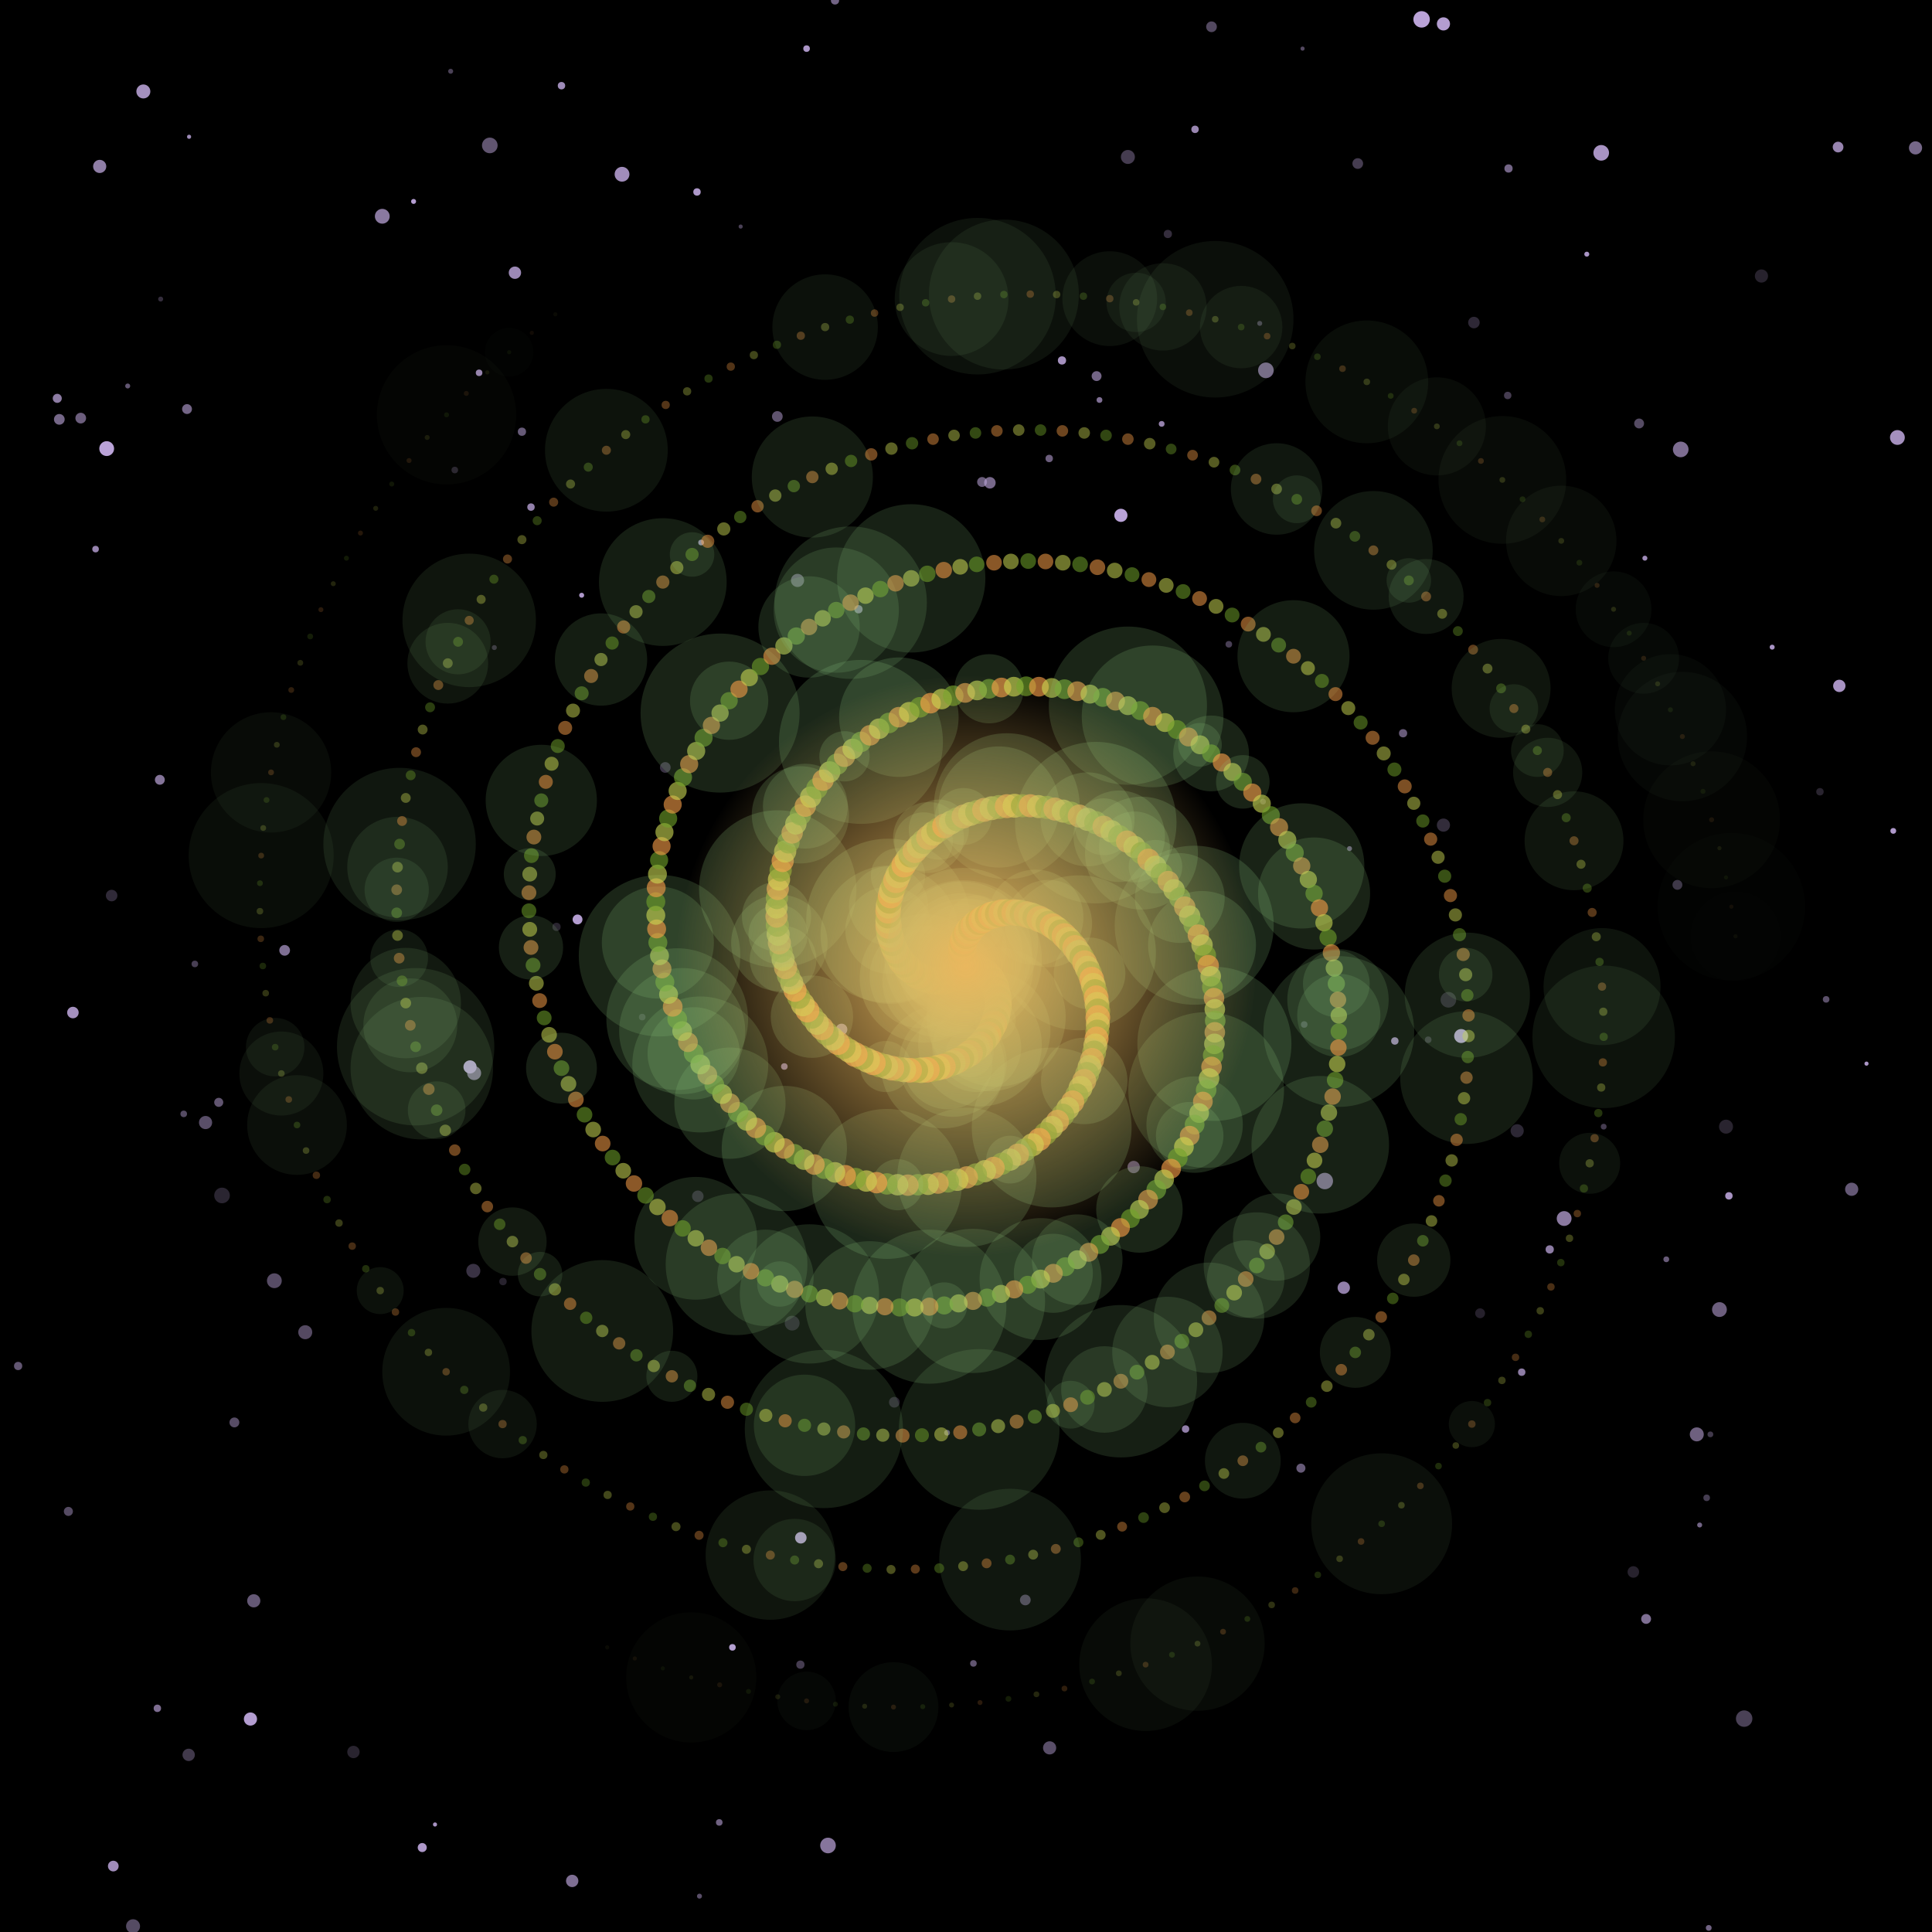 <svg xmlns="http://www.w3.org/2000/svg" width="469" height="469" viewBox="0 0 469 469"> <rect width="100%" height="100%" fill="#000000"></rect> <circle cx="208.4" cy="147.9" r="1" fill="#baa3d8" opacity="0.69"></circle><circle cx="315.8" cy="356.4" r="1.1" fill="#baa3d8" opacity="0.55"></circle><circle cx="201" cy="448" r="1.9" fill="#baa3d8" opacity="0.72"></circle><circle cx="272.1" cy="125.1" r="1.6" fill="#baa3d8" opacity="1"></circle><circle cx="419.7" cy="290.3" r="0.9" fill="#baa3d8" opacity="0.9"></circle><circle cx="100.4" cy="48.9" r="0.6" fill="#baa3d8" opacity="0.97"></circle><circle cx="141.2" cy="144.5" r="0.6" fill="#baa3d8" opacity="0.94"></circle><circle cx="340.6" cy="178" r="1" fill="#baa3d8" opacity="0.56"></circle><circle cx="169.2" cy="46.6" r="0.9" fill="#baa3d8" opacity="0.93"></circle><circle cx="417.4" cy="317.9" r="1.8" fill="#baa3d8" opacity="0.58"></circle><circle cx="120" cy="157.2" r="0.6" fill="#baa3d8" opacity="0.29"></circle><circle cx="53.9" cy="290.2" r="1.9" fill="#baa3d8" opacity="0.23"></circle><circle cx="376.2" cy="303.3" r="1" fill="#baa3d8" opacity="0.76"></circle><circle cx="282" cy="102.9" r="0.7" fill="#baa3d8" opacity="0.8"></circle><circle cx="188.7" cy="101.1" r="1.3" fill="#baa3d8" opacity="0.51"></circle><circle cx="357.8" cy="78.3" r="1.4" fill="#baa3d8" opacity="0.25"></circle><circle cx="25.9" cy="108.9" r="1.8" fill="#baa3d8" opacity="1"></circle><circle cx="193.6" cy="140.9" r="1.6" fill="#baa3d8" opacity="0.5"></circle><circle cx="399.3" cy="135.5" r="0.6" fill="#baa3d8" opacity="0.86"></circle><circle cx="287.8" cy="346.9" r="0.9" fill="#baa3d8" opacity="0.78"></circle><circle cx="266.9" cy="97.1" r="0.7" fill="#baa3d8" opacity="0.69"></circle><circle cx="74.1" cy="323.4" r="1.7" fill="#baa3d8" opacity="0.45"></circle><circle cx="307.3" cy="89.9" r="1.9" fill="#baa3d8" opacity="0.63"></circle><circle cx="411.9" cy="348.2" r="1.7" fill="#baa3d8" opacity="0.59"></circle><circle cx="53.1" cy="267.6" r="1.1" fill="#baa3d8" opacity="0.52"></circle><circle cx="238.4" cy="117" r="1.2" fill="#baa3d8" opacity="0.57"></circle><circle cx="44.6" cy="270.4" r="0.8" fill="#baa3d8" opacity="0.46"></circle><circle cx="254.7" cy="111.3" r="0.9" fill="#baa3d8" opacity="0.58"></circle><circle cx="194.3" cy="404.1" r="1" fill="#baa3d8" opacity="0.37"></circle><circle cx="345.1" cy="4.7" r="2" fill="#baa3d8" opacity="1"></circle><circle cx="408" cy="109.1" r="1.9" fill="#baa3d8" opacity="0.67"></circle><circle cx="290.1" cy="31.4" r="0.9" fill="#baa3d8" opacity="0.82"></circle><circle cx="327.6" cy="206" r="0.6" fill="#baa3d8" opacity="0.55"></circle><circle cx="316.6" cy="248.7" r="0.8" fill="#baa3d8" opacity="0.31"></circle><circle cx="427.6" cy="67" r="1.6" fill="#baa3d8" opacity="0.21"></circle><circle cx="190.4" cy="258.9" r="0.8" fill="#baa3d8" opacity="0.7"></circle><circle cx="257.8" cy="87.5" r="1" fill="#baa3d8" opacity="0.88"></circle><circle cx="321.6" cy="286.7" r="2" fill="#baa3d8" opacity="0.64"></circle><circle cx="174.6" cy="442.4" r="0.8" fill="#baa3d8" opacity="0.6"></circle><circle cx="396.5" cy="381.6" r="1.4" fill="#baa3d8" opacity="0.21"></circle><circle cx="66.6" cy="310.9" r="1.8" fill="#baa3d8" opacity="0.47"></circle><circle cx="446.2" cy="35.7" r="1.3" fill="#baa3d8" opacity="0.81"></circle><circle cx="14.4" cy="101.8" r="1.3" fill="#baa3d8" opacity="0.63"></circle><circle cx="125" cy="66.2" r="1.5" fill="#baa3d8" opacity="0.84"></circle><circle cx="169.8" cy="460.3" r="0.6" fill="#baa3d8" opacity="0.48"></circle><circle cx="109.4" cy="17.3" r="0.6" fill="#baa3d8" opacity="0.4"></circle><circle cx="118.9" cy="35.3" r="1.9" fill="#baa3d8" opacity="0.52"></circle><circle cx="202.7" cy="0.1" r="1" fill="#baa3d8" opacity="0.61"></circle><circle cx="412.6" cy="370.2" r="0.6" fill="#baa3d8" opacity="0.62"></circle><circle cx="155.9" cy="246.9" r="0.8" fill="#baa3d8" opacity="0.23"></circle><circle cx="366" cy="96" r="0.9" fill="#baa3d8" opacity="0.37"></circle><circle cx="85.8" cy="425.3" r="1.5" fill="#baa3d8" opacity="0.22"></circle><circle cx="195.8" cy="11.8" r="0.8" fill="#baa3d8" opacity="0.92"></circle><circle cx="389.3" cy="273.5" r="0.7" fill="#baa3d8" opacity="0.37"></circle><circle cx="140.2" cy="223.2" r="1.2" fill="#baa3d8" opacity="0.96"></circle><circle cx="453.1" cy="258.2" r="0.5" fill="#baa3d8" opacity="0.92"></circle><circle cx="38.8" cy="189.3" r="1.2" fill="#baa3d8" opacity="0.71"></circle><circle cx="204.3" cy="249.9" r="1.4" fill="#baa3d8" opacity="0.79"></circle><circle cx="31" cy="93.7" r="0.6" fill="#baa3d8" opacity="0.53"></circle><circle cx="275.2" cy="283.3" r="1.5" fill="#baa3d8" opacity="0.49"></circle><circle cx="61.6" cy="388.6" r="1.6" fill="#baa3d8" opacity="0.54"></circle><circle cx="122.1" cy="311.1" r="0.9" fill="#baa3d8" opacity="0.21"></circle><circle cx="443.3" cy="242.6" r="0.8" fill="#baa3d8" opacity="0.49"></circle><circle cx="441.8" cy="192.2" r="0.9" fill="#baa3d8" opacity="0.22"></circle><circle cx="17.7" cy="245.8" r="1.4" fill="#baa3d8" opacity="0.88"></circle><circle cx="368.3" cy="274.5" r="1.6" fill="#baa3d8" opacity="0.24"></circle><circle cx="23.2" cy="133.3" r="0.8" fill="#baa3d8" opacity="0.81"></circle><circle cx="460.6" cy="106.2" r="1.8" fill="#baa3d8" opacity="0.88"></circle><circle cx="27.1" cy="217.4" r="1.4" fill="#baa3d8" opacity="0.26"></circle><circle cx="298.3" cy="156.4" r="0.8" fill="#baa3d8" opacity="0.39"></circle><circle cx="102.5" cy="448.5" r="1.1" fill="#baa3d8" opacity="0.93"></circle><circle cx="110.4" cy="114.1" r="0.8" fill="#baa3d8" opacity="0.22"></circle><circle cx="430.2" cy="157.1" r="0.6" fill="#baa3d8" opacity="0.91"></circle><circle cx="350.4" cy="200.3" r="1.6" fill="#baa3d8" opacity="0.27"></circle><circle cx="45.4" cy="99.3" r="1.2" fill="#baa3d8" opacity="0.62"></circle><circle cx="27.5" cy="453" r="1.3" fill="#baa3d8" opacity="0.86"></circle><circle cx="19.6" cy="101.5" r="1.3" fill="#baa3d8" opacity="0.58"></circle><circle cx="236.3" cy="403.8" r="0.8" fill="#baa3d8" opacity="0.52"></circle><circle cx="248.9" cy="388.4" r="1.3" fill="#baa3d8" opacity="0.41"></circle><circle cx="34.8" cy="22.2" r="1.7" fill="#baa3d8" opacity="0.88"></circle><circle cx="283.5" cy="56.8" r="1" fill="#baa3d8" opacity="0.28"></circle><circle cx="177.8" cy="399.9" r="0.8" fill="#baa3d8" opacity="0.98"></circle><circle cx="217.1" cy="340.4" r="1.3" fill="#baa3d8" opacity="0.23"></circle><circle cx="397.9" cy="102.8" r="1.2" fill="#baa3d8" opacity="0.46"></circle><circle cx="49.9" cy="272.5" r="1.6" fill="#baa3d8" opacity="0.48"></circle><circle cx="266.2" cy="91.3" r="1.2" fill="#baa3d8" opacity="0.62"></circle><circle cx="354.7" cy="251.5" r="1.7" fill="#baa3d8" opacity="0.96"></circle><circle cx="415.2" cy="348.2" r="0.7" fill="#baa3d8" opacity="0.35"></circle><circle cx="465" cy="35.9" r="1.6" fill="#baa3d8" opacity="0.63"></circle><circle cx="13.9" cy="96.7" r="1.1" fill="#baa3d8" opacity="0.76"></circle><circle cx="449.5" cy="288.7" r="1.6" fill="#baa3d8" opacity="0.54"></circle><circle cx="105.6" cy="442.9" r="0.5" fill="#baa3d8" opacity="0.9"></circle><circle cx="346.7" cy="252.4" r="0.8" fill="#baa3d8" opacity="0.25"></circle><circle cx="151" cy="42.3" r="1.8" fill="#baa3d8" opacity="0.86"></circle><circle cx="369.4" cy="333.1" r="0.9" fill="#baa3d8" opacity="0.76"></circle><circle cx="379.7" cy="295.8" r="1.8" fill="#baa3d8" opacity="0.74"></circle><circle cx="294.1" cy="6.5" r="1.3" fill="#baa3d8" opacity="0.44"></circle><circle cx="326.2" cy="312.6" r="1.5" fill="#baa3d8" opacity="0.78"></circle><circle cx="240.3" cy="117.2" r="1.4" fill="#baa3d8" opacity="0.64"></circle><circle cx="39" cy="72.6" r="0.6" fill="#baa3d8" opacity="0.28"></circle><circle cx="114.1" cy="259" r="1.6" fill="#baa3d8" opacity="0.98"></circle><circle cx="126.7" cy="104.8" r="1" fill="#baa3d8" opacity="0.55"></circle><circle cx="135.1" cy="225" r="1" fill="#baa3d8" opacity="0.22"></circle><circle cx="446.5" cy="166.5" r="1.5" fill="#baa3d8" opacity="0.9"></circle><circle cx="116.3" cy="90.5" r="0.8" fill="#baa3d8" opacity="0.81"></circle><circle cx="423.4" cy="417.2" r="2" fill="#baa3d8" opacity="0.4"></circle><circle cx="254.8" cy="424.3" r="1.6" fill="#baa3d8" opacity="0.48"></circle><circle cx="24.2" cy="40.4" r="1.6" fill="#baa3d8" opacity="0.77"></circle><circle cx="351.6" cy="242.7" r="1.9" fill="#baa3d8" opacity="0.22"></circle><circle cx="229.9" cy="347.8" r="0.7" fill="#baa3d8" opacity="0.54"></circle><circle cx="179.8" cy="55" r="0.5" fill="#baa3d8" opacity="0.4"></circle><circle cx="366.2" cy="40.9" r="1" fill="#baa3d8" opacity="0.62"></circle><circle cx="16.6" cy="366.9" r="1.1" fill="#baa3d8" opacity="0.46"></circle><circle cx="407.2" cy="214.8" r="1.2" fill="#baa3d8" opacity="0.33"></circle><circle cx="56.9" cy="345.3" r="1.2" fill="#baa3d8" opacity="0.47"></circle><circle cx="306.6" cy="194.6" r="0.7" fill="#baa3d8" opacity="0.34"></circle><circle cx="359.3" cy="318.8" r="1.2" fill="#baa3d8" opacity="0.2"></circle><circle cx="69.1" cy="230.7" r="1.3" fill="#baa3d8" opacity="0.68"></circle><circle cx="329.6" cy="39.7" r="1.3" fill="#baa3d8" opacity="0.37"></circle><circle cx="414.8" cy="468" r="0.7" fill="#baa3d8" opacity="0.6"></circle><circle cx="414.3" cy="363.6" r="0.8" fill="#baa3d8" opacity="0.38"></circle><circle cx="128.9" cy="123.1" r="0.9" fill="#baa3d8" opacity="0.79"></circle><circle cx="194.4" cy="373.3" r="1.4" fill="#baa3d8" opacity="0.93"></circle><circle cx="4.4" cy="331.6" r="1" fill="#baa3d8" opacity="0.53"></circle><circle cx="114.9" cy="308.5" r="1.7" fill="#baa3d8" opacity="0.31"></circle><circle cx="45.9" cy="33.2" r="0.5" fill="#baa3d8" opacity="0.85"></circle><circle cx="45.8" cy="426" r="1.5" fill="#baa3d8" opacity="0.35"></circle><circle cx="419" cy="273.5" r="1.7" fill="#baa3d8" opacity="0.22"></circle><circle cx="32.3" cy="467.6" r="1.7" fill="#baa3d8" opacity="0.46"></circle><circle cx="38.2" cy="414.7" r="0.9" fill="#baa3d8" opacity="0.67"></circle><circle cx="60.8" cy="417.3" r="1.6" fill="#baa3d8" opacity="0.96"></circle><circle cx="385.2" cy="61.7" r="0.6" fill="#baa3d8" opacity="0.91"></circle><circle cx="47.3" cy="234" r="0.8" fill="#baa3d8" opacity="0.39"></circle><circle cx="338.6" cy="252.7" r="0.9" fill="#baa3d8" opacity="0.81"></circle><circle cx="169.4" cy="290.4" r="1.4" fill="#baa3d8" opacity="0.24"></circle><circle cx="170.2" cy="131.7" r="0.7" fill="#baa3d8" opacity="0.79"></circle><circle cx="273.8" cy="38.1" r="1.7" fill="#baa3d8" opacity="0.37"></circle><circle cx="161.5" cy="186.3" r="1.3" fill="#baa3d8" opacity="0.31"></circle><circle cx="350.4" cy="5.8" r="1.6" fill="#baa3d8" opacity="0.96"></circle><circle cx="115.1" cy="260.5" r="1.7" fill="#baa3d8" opacity="0.66"></circle><circle cx="136.3" cy="20.8" r="0.9" fill="#baa3d8" opacity="0.85"></circle><circle cx="316.2" cy="11.8" r="0.5" fill="#baa3d8" opacity="0.45"></circle><circle cx="92.8" cy="52.5" r="1.8" fill="#baa3d8" opacity="0.74"></circle><circle cx="138.9" cy="456.6" r="1.5" fill="#baa3d8" opacity="0.68"></circle><circle cx="399.6" cy="393" r="1.2" fill="#baa3d8" opacity="0.68"></circle><circle cx="404.5" cy="305.7" r="0.7" fill="#baa3d8" opacity="0.56"></circle><circle cx="305.8" cy="78.5" r="0.6" fill="#baa3d8" opacity="0.35"></circle><circle cx="459.6" cy="201.7" r="0.7" fill="#baa3d8" opacity="0.94"></circle><circle cx="192.3" cy="321.2" r="1.8" fill="#baa3d8" opacity="0.21"></circle><circle cx="388.7" cy="37.1" r="1.9" fill="#baa3d8" opacity="0.9"></circle> <circle cx="234.5" cy="234.5" r="3.5" fill="#72a32b" opacity="0.8"></circle><circle cx="235.1" cy="234.5" r="3.5" fill="#f99e48" opacity="0.8"></circle><circle cx="235.1" cy="234.5" r="8.3" fill="#8bc57d" opacity="0.24"></circle><circle cx="235.7" cy="234.6" r="3.5" fill="#cad752" opacity="0.8"></circle><circle cx="236.4" cy="234.8" r="3.5" fill="#72a32b" opacity="0.8"></circle><circle cx="237" cy="234.9" r="3.5" fill="#f99e48" opacity="0.79"></circle><circle cx="237.5" cy="235.2" r="3.4" fill="#cad752" opacity="0.79"></circle><circle cx="238.1" cy="235.5" r="3.4" fill="#72a32b" opacity="0.79"></circle><circle cx="238.7" cy="235.9" r="3.4" fill="#f99e48" opacity="0.79"></circle><circle cx="239.2" cy="236.3" r="3.4" fill="#cad752" opacity="0.79"></circle><circle cx="239.7" cy="236.7" r="3.4" fill="#72a32b" opacity="0.79"></circle><circle cx="240.1" cy="237.2" r="3.4" fill="#f99e48" opacity="0.79"></circle><circle cx="240.6" cy="237.8" r="3.4" fill="#cad752" opacity="0.79"></circle><circle cx="240.9" cy="238.4" r="3.4" fill="#72a32b" opacity="0.78"></circle><circle cx="241.3" cy="239" r="3.4" fill="#f99e48" opacity="0.78"></circle><circle cx="241.6" cy="239.7" r="3.4" fill="#cad752" opacity="0.78"></circle><circle cx="241.8" cy="240.4" r="3.3" fill="#72a32b" opacity="0.78"></circle><circle cx="242" cy="241.1" r="3.3" fill="#f99e48" opacity="0.78"></circle><circle cx="242.2" cy="241.9" r="3.3" fill="#cad752" opacity="0.78"></circle><circle cx="242.3" cy="242.7" r="3.3" fill="#72a32b" opacity="0.78"></circle><circle cx="242.3" cy="243.5" r="3.3" fill="#f99e48" opacity="0.77"></circle><circle cx="242.3" cy="244.3" r="3.3" fill="#cad752" opacity="0.77"></circle><circle cx="242.2" cy="245.1" r="3.3" fill="#72a32b" opacity="0.77"></circle><circle cx="242" cy="246" r="3.3" fill="#f99e48" opacity="0.77"></circle><circle cx="241.8" cy="246.9" r="3.3" fill="#cad752" opacity="0.77"></circle><circle cx="241.8" cy="246.9" r="16.9" fill="#8bc57d" opacity="0.23"></circle><circle cx="241.6" cy="247.7" r="3.3" fill="#72a32b" opacity="0.77"></circle><circle cx="241.6" cy="247.7" r="5" fill="#8bc57d" opacity="0.23"></circle><circle cx="241.2" cy="248.6" r="3.3" fill="#f99e48" opacity="0.77"></circle><circle cx="240.8" cy="249.5" r="3.2" fill="#cad752" opacity="0.76"></circle><circle cx="240.4" cy="250.3" r="3.2" fill="#72a32b" opacity="0.76"></circle><circle cx="240.4" cy="250.3" r="14.6" fill="#8bc57d" opacity="0.23"></circle><circle cx="239.9" cy="251.2" r="3.2" fill="#f99e48" opacity="0.76"></circle><circle cx="239.3" cy="252" r="3.2" fill="#cad752" opacity="0.76"></circle><circle cx="238.6" cy="252.8" r="3.2" fill="#72a32b" opacity="0.76"></circle><circle cx="237.9" cy="253.6" r="3.2" fill="#f99e48" opacity="0.76"></circle><circle cx="237.9" cy="253.6" r="15" fill="#8bc57d" opacity="0.23"></circle><circle cx="237.1" cy="254.3" r="3.2" fill="#cad752" opacity="0.76"></circle><circle cx="237.1" cy="254.3" r="10.8" fill="#8bc57d" opacity="0.23"></circle><circle cx="236.3" cy="255.1" r="3.2" fill="#72a32b" opacity="0.75"></circle><circle cx="235.4" cy="255.7" r="3.2" fill="#f99e48" opacity="0.75"></circle><circle cx="235.4" cy="255.7" r="5.8" fill="#8bc57d" opacity="0.23"></circle><circle cx="234.4" cy="256.4" r="3.1" fill="#cad752" opacity="0.75"></circle><circle cx="233.4" cy="257" r="3.1" fill="#72a32b" opacity="0.75"></circle><circle cx="232.4" cy="257.5" r="3.1" fill="#f99e48" opacity="0.75"></circle><circle cx="231.3" cy="258" r="3.1" fill="#cad752" opacity="0.75"></circle><circle cx="231.3" cy="258" r="13.1" fill="#8bc57d" opacity="0.22"></circle><circle cx="230.1" cy="258.5" r="3.1" fill="#72a32b" opacity="0.75"></circle><circle cx="230.1" cy="258.5" r="10.8" fill="#8bc57d" opacity="0.22"></circle><circle cx="228.9" cy="258.9" r="3.1" fill="#f99e48" opacity="0.74"></circle><circle cx="228.9" cy="258.9" r="15" fill="#8bc57d" opacity="0.22"></circle><circle cx="227.6" cy="259.2" r="3.1" fill="#cad752" opacity="0.74"></circle><circle cx="226.3" cy="259.5" r="3.1" fill="#72a32b" opacity="0.74"></circle><circle cx="225" cy="259.7" r="3.1" fill="#f99e48" opacity="0.74"></circle><circle cx="223.6" cy="259.8" r="3.1" fill="#cad752" opacity="0.74"></circle><circle cx="222.3" cy="259.8" r="3" fill="#72a32b" opacity="0.74"></circle><circle cx="220.8" cy="259.8" r="3" fill="#f99e48" opacity="0.74"></circle><circle cx="219.4" cy="259.7" r="3" fill="#cad752" opacity="0.73"></circle><circle cx="217.9" cy="259.5" r="3" fill="#72a32b" opacity="0.73"></circle><circle cx="216.5" cy="259.3" r="3" fill="#f99e48" opacity="0.73"></circle><circle cx="215" cy="258.9" r="3" fill="#cad752" opacity="0.73"></circle><circle cx="215" cy="258.9" r="6.2" fill="#8bc57d" opacity="0.22"></circle><circle cx="213.5" cy="258.5" r="3" fill="#72a32b" opacity="0.73"></circle><circle cx="212" cy="258" r="3" fill="#f99e48" opacity="0.73"></circle><circle cx="210.6" cy="257.4" r="3" fill="#cad752" opacity="0.73"></circle><circle cx="209.1" cy="256.7" r="3" fill="#72a32b" opacity="0.72"></circle><circle cx="207.6" cy="256" r="3" fill="#f99e48" opacity="0.72"></circle><circle cx="206.2" cy="255.1" r="2.9" fill="#cad752" opacity="0.72"></circle><circle cx="204.8" cy="254.2" r="2.9" fill="#72a32b" opacity="0.72"></circle><circle cx="203.4" cy="253.2" r="2.9" fill="#f99e48" opacity="0.72"></circle><circle cx="202.1" cy="252.1" r="2.9" fill="#cad752" opacity="0.72"></circle><circle cx="200.7" cy="250.9" r="2.9" fill="#72a32b" opacity="0.72"></circle><circle cx="199.5" cy="249.6" r="2.9" fill="#f99e48" opacity="0.71"></circle><circle cx="198.3" cy="248.3" r="2.9" fill="#cad752" opacity="0.71"></circle><circle cx="197.1" cy="246.8" r="2.9" fill="#72a32b" opacity="0.71"></circle><circle cx="197.1" cy="246.8" r="10" fill="#8bc57d" opacity="0.21"></circle><circle cx="196" cy="245.3" r="2.9" fill="#f99e48" opacity="0.71"></circle><circle cx="194.9" cy="243.8" r="2.9" fill="#cad752" opacity="0.71"></circle><circle cx="193.9" cy="242.1" r="2.8" fill="#72a32b" opacity="0.71"></circle><circle cx="193" cy="240.4" r="2.8" fill="#f99e48" opacity="0.71"></circle><circle cx="192.2" cy="238.6" r="2.8" fill="#cad752" opacity="0.7"></circle><circle cx="191.4" cy="236.8" r="2.8" fill="#72a32b" opacity="0.7"></circle><circle cx="190.7" cy="234.9" r="2.8" fill="#f99e48" opacity="0.7"></circle><circle cx="190.1" cy="232.9" r="2.8" fill="#cad752" opacity="0.7"></circle><circle cx="190.1" cy="232.9" r="8.1" fill="#8bc57d" opacity="0.21"></circle><circle cx="189.6" cy="230.9" r="2.8" fill="#72a32b" opacity="0.7"></circle><circle cx="189.2" cy="228.9" r="2.8" fill="#f99e48" opacity="0.7"></circle><circle cx="189.2" cy="228.9" r="11.7" fill="#8bc57d" opacity="0.21"></circle><circle cx="188.9" cy="226.8" r="2.8" fill="#cad752" opacity="0.69"></circle><circle cx="188.9" cy="226.8" r="7.2" fill="#8bc57d" opacity="0.21"></circle><circle cx="188.7" cy="224.6" r="2.8" fill="#72a32b" opacity="0.69"></circle><circle cx="188.5" cy="222.5" r="2.7" fill="#f99e48" opacity="0.69"></circle><circle cx="188.5" cy="222.5" r="8.4" fill="#8bc57d" opacity="0.21"></circle><circle cx="188.5" cy="220.3" r="2.7" fill="#cad752" opacity="0.69"></circle><circle cx="188.6" cy="218" r="2.7" fill="#72a32b" opacity="0.69"></circle><circle cx="188.8" cy="215.8" r="2.7" fill="#f99e48" opacity="0.69"></circle><circle cx="188.8" cy="215.8" r="19.1" fill="#8bc57d" opacity="0.21"></circle><circle cx="189.1" cy="213.5" r="2.7" fill="#cad752" opacity="0.69"></circle><circle cx="189.5" cy="211.3" r="2.7" fill="#72a32b" opacity="0.68"></circle><circle cx="190" cy="209" r="2.7" fill="#f99e48" opacity="0.68"></circle><circle cx="190.6" cy="206.7" r="2.7" fill="#cad752" opacity="0.68"></circle><circle cx="191.4" cy="204.5" r="2.7" fill="#72a32b" opacity="0.68"></circle><circle cx="192.3" cy="202.2" r="2.6" fill="#f99e48" opacity="0.68"></circle><circle cx="193.2" cy="200" r="2.6" fill="#cad752" opacity="0.68"></circle><circle cx="194.3" cy="197.8" r="2.6" fill="#72a32b" opacity="0.67"></circle><circle cx="194.3" cy="197.8" r="11.8" fill="#8bc57d" opacity="0.2"></circle><circle cx="195.5" cy="195.7" r="2.6" fill="#f99e48" opacity="0.67"></circle><circle cx="195.5" cy="195.7" r="10.3" fill="#8bc57d" opacity="0.2"></circle><circle cx="196.8" cy="193.5" r="2.6" fill="#cad752" opacity="0.67"></circle><circle cx="198.3" cy="191.4" r="2.6" fill="#72a32b" opacity="0.67"></circle><circle cx="199.8" cy="189.4" r="2.6" fill="#f99e48" opacity="0.67"></circle><circle cx="201.4" cy="187.4" r="2.6" fill="#cad752" opacity="0.67"></circle><circle cx="203.2" cy="185.5" r="2.6" fill="#72a32b" opacity="0.66"></circle><circle cx="205" cy="183.6" r="2.6" fill="#f99e48" opacity="0.66"></circle><circle cx="205" cy="183.6" r="6.1" fill="#8bc57d" opacity="0.2"></circle><circle cx="207" cy="181.8" r="2.5" fill="#cad752" opacity="0.66"></circle><circle cx="209" cy="180.1" r="2.5" fill="#72a32b" opacity="0.66"></circle><circle cx="209" cy="180.1" r="19.9" fill="#8bc57d" opacity="0.2"></circle><circle cx="211.2" cy="178.5" r="2.5" fill="#f99e48" opacity="0.66"></circle><circle cx="213.4" cy="176.9" r="2.5" fill="#cad752" opacity="0.66"></circle><circle cx="215.8" cy="175.5" r="2.5" fill="#72a32b" opacity="0.65"></circle><circle cx="218.2" cy="174.1" r="2.5" fill="#f99e48" opacity="0.65"></circle><circle cx="218.2" cy="174.1" r="14.5" fill="#8bc57d" opacity="0.2"></circle><circle cx="220.7" cy="172.9" r="2.5" fill="#cad752" opacity="0.65"></circle><circle cx="223.3" cy="171.7" r="2.5" fill="#72a32b" opacity="0.65"></circle><circle cx="225.9" cy="170.7" r="2.5" fill="#f99e48" opacity="0.65"></circle><circle cx="228.6" cy="169.7" r="2.5" fill="#cad752" opacity="0.65"></circle><circle cx="231.4" cy="168.9" r="2.5" fill="#72a32b" opacity="0.64"></circle><circle cx="234.3" cy="168.2" r="2.4" fill="#f99e48" opacity="0.64"></circle><circle cx="237.2" cy="167.6" r="2.4" fill="#cad752" opacity="0.64"></circle><circle cx="240.1" cy="167.2" r="2.4" fill="#72a32b" opacity="0.64"></circle><circle cx="240.1" cy="167.2" r="8.4" fill="#8bc57d" opacity="0.19"></circle><circle cx="243.1" cy="166.9" r="2.4" fill="#f99e48" opacity="0.64"></circle><circle cx="246.1" cy="166.7" r="2.4" fill="#cad752" opacity="0.64"></circle><circle cx="249.1" cy="166.6" r="2.4" fill="#72a32b" opacity="0.63"></circle><circle cx="252.2" cy="166.7" r="2.4" fill="#f99e48" opacity="0.63"></circle><circle cx="255.3" cy="167" r="2.4" fill="#cad752" opacity="0.63"></circle><circle cx="258.4" cy="167.3" r="2.4" fill="#72a32b" opacity="0.63"></circle><circle cx="261.5" cy="167.8" r="2.4" fill="#f99e48" opacity="0.63"></circle><circle cx="264.6" cy="168.5" r="2.3" fill="#cad752" opacity="0.63"></circle><circle cx="267.7" cy="169.3" r="2.3" fill="#72a32b" opacity="0.62"></circle><circle cx="270.8" cy="170.2" r="2.3" fill="#f99e48" opacity="0.62"></circle><circle cx="273.8" cy="171.3" r="2.3" fill="#cad752" opacity="0.62"></circle><circle cx="273.8" cy="171.3" r="19.2" fill="#8bc57d" opacity="0.19"></circle><circle cx="276.8" cy="172.5" r="2.3" fill="#72a32b" opacity="0.62"></circle><circle cx="279.8" cy="173.9" r="2.3" fill="#f99e48" opacity="0.62"></circle><circle cx="279.8" cy="173.9" r="17.2" fill="#8bc57d" opacity="0.19"></circle><circle cx="282.8" cy="175.4" r="2.3" fill="#cad752" opacity="0.62"></circle><circle cx="285.7" cy="177.1" r="2.3" fill="#72a32b" opacity="0.61"></circle><circle cx="288.5" cy="178.9" r="2.3" fill="#f99e48" opacity="0.61"></circle><circle cx="291.3" cy="180.8" r="2.3" fill="#cad752" opacity="0.61"></circle><circle cx="291.3" cy="180.8" r="5.3" fill="#8bc57d" opacity="0.18"></circle><circle cx="294" cy="182.9" r="2.2" fill="#72a32b" opacity="0.61"></circle><circle cx="294" cy="182.9" r="9.2" fill="#8bc57d" opacity="0.18"></circle><circle cx="296.6" cy="185.1" r="2.2" fill="#f99e48" opacity="0.61"></circle><circle cx="299.2" cy="187.4" r="2.2" fill="#cad752" opacity="0.61"></circle><circle cx="301.7" cy="189.8" r="2.2" fill="#72a32b" opacity="0.6"></circle><circle cx="301.7" cy="189.8" r="6.5" fill="#8bc57d" opacity="0.18"></circle><circle cx="304" cy="192.4" r="2.2" fill="#f99e48" opacity="0.6"></circle><circle cx="306.3" cy="195.1" r="2.2" fill="#cad752" opacity="0.6"></circle><circle cx="308.5" cy="197.9" r="2.2" fill="#72a32b" opacity="0.6"></circle><circle cx="310.5" cy="200.8" r="2.2" fill="#f99e48" opacity="0.6"></circle><circle cx="312.5" cy="203.9" r="2.2" fill="#cad752" opacity="0.6"></circle><circle cx="314.3" cy="207" r="2.2" fill="#72a32b" opacity="0.59"></circle><circle cx="316" cy="210.2" r="2.1" fill="#f99e48" opacity="0.59"></circle><circle cx="316" cy="210.2" r="15.2" fill="#8bc57d" opacity="0.18"></circle><circle cx="317.6" cy="213.5" r="2.1" fill="#cad752" opacity="0.59"></circle><circle cx="319" cy="216.9" r="2.1" fill="#72a32b" opacity="0.59"></circle><circle cx="319" cy="216.9" r="13.6" fill="#8bc57d" opacity="0.18"></circle><circle cx="320.3" cy="220.4" r="2.1" fill="#f99e48" opacity="0.59"></circle><circle cx="321.4" cy="224" r="2.1" fill="#cad752" opacity="0.58"></circle><circle cx="322.4" cy="227.6" r="2.1" fill="#72a32b" opacity="0.58"></circle><circle cx="323.2" cy="231.3" r="2.1" fill="#f99e48" opacity="0.58"></circle><circle cx="323.9" cy="235" r="2.1" fill="#cad752" opacity="0.58"></circle><circle cx="324.4" cy="238.8" r="2.1" fill="#72a32b" opacity="0.58"></circle><circle cx="324.4" cy="238.8" r="8.1" fill="#8bc57d" opacity="0.17"></circle><circle cx="324.8" cy="242.7" r="2" fill="#f99e48" opacity="0.58"></circle><circle cx="324.8" cy="242.7" r="12.3" fill="#8bc57d" opacity="0.17"></circle><circle cx="325" cy="246.5" r="2" fill="#cad752" opacity="0.57"></circle><circle cx="325" cy="246.5" r="10.1" fill="#8bc57d" opacity="0.17"></circle><circle cx="325" cy="250.4" r="2" fill="#72a32b" opacity="0.57"></circle><circle cx="325" cy="250.4" r="18.3" fill="#8bc57d" opacity="0.17"></circle><circle cx="324.9" cy="254.3" r="2" fill="#f99e48" opacity="0.57"></circle><circle cx="324.6" cy="258.3" r="2" fill="#cad752" opacity="0.57"></circle><circle cx="324.1" cy="262.2" r="2" fill="#72a32b" opacity="0.57"></circle><circle cx="323.5" cy="266.2" r="2" fill="#f99e48" opacity="0.56"></circle><circle cx="322.6" cy="270.1" r="2" fill="#cad752" opacity="0.56"></circle><circle cx="321.6" cy="274" r="2" fill="#72a32b" opacity="0.56"></circle><circle cx="320.5" cy="277.9" r="2" fill="#f99e48" opacity="0.56"></circle><circle cx="320.5" cy="277.9" r="16.7" fill="#8bc57d" opacity="0.17"></circle><circle cx="319.1" cy="281.7" r="1.9" fill="#cad752" opacity="0.56"></circle><circle cx="317.6" cy="285.6" r="1.9" fill="#72a32b" opacity="0.55"></circle><circle cx="315.9" cy="289.3" r="1.9" fill="#f99e48" opacity="0.55"></circle><circle cx="314.1" cy="293" r="1.9" fill="#cad752" opacity="0.55"></circle><circle cx="312.1" cy="296.7" r="1.9" fill="#72a32b" opacity="0.55"></circle><circle cx="309.9" cy="300.3" r="1.9" fill="#f99e48" opacity="0.55"></circle><circle cx="309.9" cy="300.3" r="10.6" fill="#8bc57d" opacity="0.16"></circle><circle cx="307.6" cy="303.8" r="1.9" fill="#cad752" opacity="0.54"></circle><circle cx="305.1" cy="307.2" r="1.9" fill="#72a32b" opacity="0.54"></circle><circle cx="305.1" cy="307.2" r="12.9" fill="#8bc57d" opacity="0.16"></circle><circle cx="302.4" cy="310.5" r="1.9" fill="#f99e48" opacity="0.54"></circle><circle cx="302.4" cy="310.5" r="9.4" fill="#8bc57d" opacity="0.16"></circle><circle cx="299.6" cy="313.8" r="1.9" fill="#cad752" opacity="0.54"></circle><circle cx="296.6" cy="316.9" r="1.8" fill="#72a32b" opacity="0.54"></circle><circle cx="293.5" cy="319.9" r="1.8" fill="#f99e48" opacity="0.53"></circle><circle cx="293.5" cy="319.9" r="13.4" fill="#8bc57d" opacity="0.16"></circle><circle cx="290.3" cy="322.8" r="1.8" fill="#cad752" opacity="0.53"></circle><circle cx="286.9" cy="325.6" r="1.8" fill="#72a32b" opacity="0.53"></circle><circle cx="283.4" cy="328.2" r="1.8" fill="#f99e48" opacity="0.53"></circle><circle cx="283.4" cy="328.2" r="13.4" fill="#8bc57d" opacity="0.16"></circle><circle cx="279.7" cy="330.7" r="1.8" fill="#cad752" opacity="0.53"></circle><circle cx="276" cy="333.1" r="1.8" fill="#72a32b" opacity="0.52"></circle><circle cx="272.1" cy="335.3" r="1.8" fill="#f99e48" opacity="0.52"></circle><circle cx="272.1" cy="335.3" r="18.5" fill="#8bc57d" opacity="0.16"></circle><circle cx="268.1" cy="337.3" r="1.8" fill="#cad752" opacity="0.52"></circle><circle cx="268.1" cy="337.3" r="10.5" fill="#8bc57d" opacity="0.16"></circle><circle cx="264" cy="339.2" r="1.8" fill="#72a32b" opacity="0.52"></circle><circle cx="259.9" cy="341" r="1.8" fill="#f99e48" opacity="0.52"></circle><circle cx="259.9" cy="341" r="5.8" fill="#8bc57d" opacity="0.15"></circle><circle cx="255.6" cy="342.5" r="1.7" fill="#cad752" opacity="0.51"></circle><circle cx="251.2" cy="343.9" r="1.7" fill="#72a32b" opacity="0.51"></circle><circle cx="246.8" cy="345.1" r="1.7" fill="#f99e48" opacity="0.51"></circle><circle cx="242.3" cy="346.2" r="1.7" fill="#cad752" opacity="0.51"></circle><circle cx="237.7" cy="347" r="1.7" fill="#72a32b" opacity="0.51"></circle><circle cx="237.7" cy="347" r="19.5" fill="#8bc57d" opacity="0.15"></circle><circle cx="233.1" cy="347.7" r="1.7" fill="#f99e48" opacity="0.5"></circle><circle cx="228.5" cy="348.2" r="1.7" fill="#cad752" opacity="0.5"></circle><circle cx="223.8" cy="348.4" r="1.7" fill="#72a32b" opacity="0.5"></circle><circle cx="219.1" cy="348.5" r="1.7" fill="#f99e48" opacity="0.5"></circle><circle cx="214.3" cy="348.4" r="1.6" fill="#cad752" opacity="0.5"></circle><circle cx="209.6" cy="348.1" r="1.6" fill="#72a32b" opacity="0.49"></circle><circle cx="204.8" cy="347.6" r="1.6" fill="#f99e48" opacity="0.49"></circle><circle cx="200" cy="346.9" r="1.6" fill="#cad752" opacity="0.49"></circle><circle cx="200" cy="346.9" r="19.2" fill="#8bc57d" opacity="0.15"></circle><circle cx="195.3" cy="346" r="1.6" fill="#72a32b" opacity="0.49"></circle><circle cx="195.3" cy="346" r="12.3" fill="#8bc57d" opacity="0.15"></circle><circle cx="190.6" cy="344.9" r="1.6" fill="#f99e48" opacity="0.48"></circle><circle cx="185.9" cy="343.6" r="1.6" fill="#cad752" opacity="0.48"></circle><circle cx="181.2" cy="342.1" r="1.6" fill="#72a32b" opacity="0.48"></circle><circle cx="176.6" cy="340.4" r="1.6" fill="#f99e48" opacity="0.48"></circle><circle cx="172" cy="338.5" r="1.6" fill="#cad752" opacity="0.48"></circle><circle cx="167.5" cy="336.4" r="1.5" fill="#72a32b" opacity="0.47"></circle><circle cx="163.1" cy="334.1" r="1.5" fill="#f99e48" opacity="0.47"></circle><circle cx="163.1" cy="334.1" r="6.2" fill="#8bc57d" opacity="0.14"></circle><circle cx="158.7" cy="331.6" r="1.5" fill="#cad752" opacity="0.47"></circle><circle cx="154.5" cy="329" r="1.5" fill="#72a32b" opacity="0.47"></circle><circle cx="150.3" cy="326.1" r="1.5" fill="#f99e48" opacity="0.46"></circle><circle cx="146.2" cy="323.1" r="1.5" fill="#cad752" opacity="0.46"></circle><circle cx="146.2" cy="323.1" r="17.2" fill="#8bc57d" opacity="0.14"></circle><circle cx="142.3" cy="319.9" r="1.5" fill="#72a32b" opacity="0.46"></circle><circle cx="138.4" cy="316.5" r="1.5" fill="#f99e48" opacity="0.46"></circle><circle cx="134.7" cy="313" r="1.5" fill="#cad752" opacity="0.45"></circle><circle cx="131.1" cy="309.3" r="1.5" fill="#72a32b" opacity="0.45"></circle><circle cx="131.1" cy="309.3" r="5.4" fill="#8bc57d" opacity="0.14"></circle><circle cx="127.7" cy="305.4" r="1.4" fill="#f99e48" opacity="0.45"></circle><circle cx="124.4" cy="301.4" r="1.4" fill="#cad752" opacity="0.45"></circle><circle cx="124.4" cy="301.4" r="8.3" fill="#8bc57d" opacity="0.13"></circle><circle cx="121.3" cy="297.2" r="1.4" fill="#72a32b" opacity="0.45"></circle><circle cx="118.3" cy="292.9" r="1.4" fill="#f99e48" opacity="0.44"></circle><circle cx="115.5" cy="288.5" r="1.4" fill="#cad752" opacity="0.44"></circle><circle cx="112.8" cy="283.9" r="1.4" fill="#72a32b" opacity="0.44"></circle><circle cx="110.4" cy="279.2" r="1.4" fill="#f99e48" opacity="0.44"></circle><circle cx="108.1" cy="274.4" r="1.4" fill="#cad752" opacity="0.43"></circle><circle cx="106" cy="269.5" r="1.4" fill="#72a32b" opacity="0.43"></circle><circle cx="106" cy="269.5" r="7" fill="#8bc57d" opacity="0.13"></circle><circle cx="104.1" cy="264.4" r="1.4" fill="#f99e48" opacity="0.43"></circle><circle cx="102.4" cy="259.3" r="1.4" fill="#cad752" opacity="0.43"></circle><circle cx="102.4" cy="259.3" r="17.3" fill="#8bc57d" opacity="0.13"></circle><circle cx="100.9" cy="254.1" r="1.3" fill="#72a32b" opacity="0.42"></circle><circle cx="100.9" cy="254.1" r="19.1" fill="#8bc57d" opacity="0.13"></circle><circle cx="99.6" cy="248.9" r="1.3" fill="#f99e48" opacity="0.42"></circle><circle cx="99.6" cy="248.9" r="11.4" fill="#8bc57d" opacity="0.13"></circle><circle cx="98.5" cy="243.5" r="1.3" fill="#cad752" opacity="0.42"></circle><circle cx="98.5" cy="243.5" r="13.4" fill="#8bc57d" opacity="0.13"></circle><circle cx="97.6" cy="238.1" r="1.3" fill="#72a32b" opacity="0.42"></circle><circle cx="96.9" cy="232.6" r="1.3" fill="#f99e48" opacity="0.41"></circle><circle cx="96.9" cy="232.6" r="7" fill="#8bc57d" opacity="0.12"></circle><circle cx="96.5" cy="227.1" r="1.3" fill="#cad752" opacity="0.41"></circle><circle cx="96.3" cy="221.6" r="1.3" fill="#72a32b" opacity="0.41"></circle><circle cx="96.3" cy="216" r="1.3" fill="#f99e48" opacity="0.41"></circle><circle cx="96.3" cy="216" r="7.8" fill="#8bc57d" opacity="0.12"></circle><circle cx="96.5" cy="210.5" r="1.3" fill="#cad752" opacity="0.4"></circle><circle cx="96.5" cy="210.5" r="12.2" fill="#8bc57d" opacity="0.12"></circle><circle cx="97" cy="204.9" r="1.3" fill="#72a32b" opacity="0.4"></circle><circle cx="97" cy="204.9" r="18.5" fill="#8bc57d" opacity="0.12"></circle><circle cx="97.6" cy="199.3" r="1.2" fill="#f99e48" opacity="0.4"></circle><circle cx="98.5" cy="193.7" r="1.2" fill="#cad752" opacity="0.39"></circle><circle cx="99.7" cy="188.2" r="1.2" fill="#72a32b" opacity="0.39"></circle><circle cx="101" cy="182.6" r="1.2" fill="#f99e48" opacity="0.39"></circle><circle cx="102.6" cy="177.1" r="1.2" fill="#cad752" opacity="0.39"></circle><circle cx="104.4" cy="171.7" r="1.2" fill="#72a32b" opacity="0.38"></circle><circle cx="106.4" cy="166.3" r="1.2" fill="#f99e48" opacity="0.38"></circle><circle cx="108.7" cy="161" r="1.2" fill="#cad752" opacity="0.38"></circle><circle cx="108.7" cy="161" r="9.8" fill="#8bc57d" opacity="0.11"></circle><circle cx="111.2" cy="155.8" r="1.2" fill="#72a32b" opacity="0.38"></circle><circle cx="111.2" cy="155.8" r="7.9" fill="#8bc57d" opacity="0.11"></circle><circle cx="113.9" cy="150.6" r="1.1" fill="#f99e48" opacity="0.37"></circle><circle cx="113.9" cy="150.6" r="16.2" fill="#8bc57d" opacity="0.11"></circle><circle cx="116.8" cy="145.5" r="1.1" fill="#cad752" opacity="0.37"></circle><circle cx="119.9" cy="140.6" r="1.1" fill="#72a32b" opacity="0.37"></circle><circle cx="123.2" cy="135.7" r="1.1" fill="#f99e48" opacity="0.36"></circle><circle cx="126.7" cy="131" r="1.1" fill="#cad752" opacity="0.36"></circle><circle cx="130.4" cy="126.4" r="1.1" fill="#72a32b" opacity="0.36"></circle><circle cx="134.4" cy="121.9" r="1.1" fill="#f99e48" opacity="0.35"></circle><circle cx="138.5" cy="117.5" r="1.1" fill="#cad752" opacity="0.35"></circle><circle cx="142.8" cy="113.4" r="1.1" fill="#72a32b" opacity="0.35"></circle><circle cx="147.2" cy="109.3" r="1.1" fill="#f99e48" opacity="0.35"></circle><circle cx="147.2" cy="109.3" r="14.9" fill="#8bc57d" opacity="0.1"></circle><circle cx="151.9" cy="105.5" r="1.1" fill="#cad752" opacity="0.34"></circle><circle cx="156.7" cy="101.8" r="1" fill="#72a32b" opacity="0.34"></circle><circle cx="161.6" cy="98.3" r="1" fill="#f99e48" opacity="0.34"></circle><circle cx="166.8" cy="95" r="1" fill="#cad752" opacity="0.33"></circle><circle cx="172" cy="91.9" r="1" fill="#72a32b" opacity="0.33"></circle><circle cx="177.4" cy="89" r="1" fill="#f99e48" opacity="0.33"></circle><circle cx="183" cy="86.2" r="1" fill="#cad752" opacity="0.32"></circle><circle cx="188.6" cy="83.7" r="1" fill="#72a32b" opacity="0.32"></circle><circle cx="194.4" cy="81.5" r="1" fill="#f99e48" opacity="0.32"></circle><circle cx="200.3" cy="79.4" r="1" fill="#cad752" opacity="0.31"></circle><circle cx="200.3" cy="79.4" r="12.8" fill="#8bc57d" opacity="0.09"></circle><circle cx="206.3" cy="77.6" r="1" fill="#72a32b" opacity="0.31"></circle><circle cx="212.3" cy="76" r="0.9" fill="#f99e48" opacity="0.31"></circle><circle cx="218.5" cy="74.6" r="0.9" fill="#cad752" opacity="0.3"></circle><circle cx="224.7" cy="73.5" r="0.9" fill="#72a32b" opacity="0.3"></circle><circle cx="231" cy="72.6" r="0.9" fill="#f99e48" opacity="0.3"></circle><circle cx="231" cy="72.6" r="13.8" fill="#8bc57d" opacity="0.09"></circle><circle cx="237.3" cy="71.9" r="0.9" fill="#cad752" opacity="0.29"></circle><circle cx="237.3" cy="71.9" r="19" fill="#8bc57d" opacity="0.09"></circle><circle cx="243.7" cy="71.5" r="0.9" fill="#72a32b" opacity="0.29"></circle><circle cx="243.7" cy="71.5" r="18.2" fill="#8bc57d" opacity="0.09"></circle><circle cx="250.1" cy="71.4" r="0.9" fill="#f99e48" opacity="0.28"></circle><circle cx="256.5" cy="71.5" r="0.9" fill="#cad752" opacity="0.28"></circle><circle cx="263" cy="71.9" r="0.9" fill="#72a32b" opacity="0.28"></circle><circle cx="269.4" cy="72.5" r="0.9" fill="#f99e48" opacity="0.27"></circle><circle cx="269.4" cy="72.5" r="11.5" fill="#8bc57d" opacity="0.08"></circle><circle cx="275.8" cy="73.4" r="0.8" fill="#cad752" opacity="0.27"></circle><circle cx="275.8" cy="73.4" r="7.2" fill="#8bc57d" opacity="0.08"></circle><circle cx="282.3" cy="74.5" r="0.8" fill="#72a32b" opacity="0.27"></circle><circle cx="282.3" cy="74.5" r="10.6" fill="#8bc57d" opacity="0.08"></circle><circle cx="288.7" cy="75.9" r="0.8" fill="#f99e48" opacity="0.26"></circle><circle cx="295" cy="77.5" r="0.8" fill="#cad752" opacity="0.26"></circle><circle cx="295" cy="77.5" r="19" fill="#8bc57d" opacity="0.08"></circle><circle cx="301.3" cy="79.4" r="0.8" fill="#72a32b" opacity="0.25"></circle><circle cx="301.3" cy="79.4" r="10" fill="#8bc57d" opacity="0.08"></circle><circle cx="307.6" cy="81.6" r="0.8" fill="#f99e48" opacity="0.25"></circle><circle cx="313.7" cy="84" r="0.8" fill="#cad752" opacity="0.24"></circle><circle cx="319.8" cy="86.6" r="0.8" fill="#72a32b" opacity="0.24"></circle><circle cx="325.9" cy="89.5" r="0.8" fill="#f99e48" opacity="0.24"></circle><circle cx="331.8" cy="92.7" r="0.8" fill="#cad752" opacity="0.23"></circle><circle cx="331.8" cy="92.7" r="14.9" fill="#8bc57d" opacity="0.07"></circle><circle cx="337.6" cy="96.1" r="0.7" fill="#72a32b" opacity="0.23"></circle><circle cx="343.3" cy="99.7" r="0.7" fill="#f99e48" opacity="0.22"></circle><circle cx="348.8" cy="103.5" r="0.7" fill="#cad752" opacity="0.22"></circle><circle cx="348.8" cy="103.5" r="11.9" fill="#8bc57d" opacity="0.06"></circle><circle cx="354.3" cy="107.6" r="0.7" fill="#72a32b" opacity="0.21"></circle><circle cx="359.5" cy="111.9" r="0.7" fill="#f99e48" opacity="0.21"></circle><circle cx="364.7" cy="116.5" r="0.7" fill="#cad752" opacity="0.2"></circle><circle cx="364.7" cy="116.5" r="15.5" fill="#8bc57d" opacity="0.06"></circle><circle cx="369.6" cy="121.2" r="0.7" fill="#72a32b" opacity="0.2"></circle><circle cx="374.4" cy="126.1" r="0.7" fill="#f99e48" opacity="0.19"></circle><circle cx="379" cy="131.3" r="0.7" fill="#cad752" opacity="0.18"></circle><circle cx="379" cy="131.3" r="13.4" fill="#8bc57d" opacity="0.06"></circle><circle cx="383.4" cy="136.6" r="0.7" fill="#72a32b" opacity="0.18"></circle><circle cx="387.7" cy="142.1" r="0.6" fill="#f99e48" opacity="0.17"></circle><circle cx="391.7" cy="147.9" r="0.6" fill="#cad752" opacity="0.17"></circle><circle cx="391.7" cy="147.9" r="9.2" fill="#8bc57d" opacity="0.05"></circle><circle cx="395.5" cy="153.7" r="0.6" fill="#72a32b" opacity="0.16"></circle><circle cx="399" cy="159.8" r="0.6" fill="#f99e48" opacity="0.15"></circle><circle cx="399" cy="159.8" r="8.6" fill="#8bc57d" opacity="0.05"></circle><circle cx="402.4" cy="166" r="0.6" fill="#cad752" opacity="0.15"></circle><circle cx="405.5" cy="172.3" r="0.6" fill="#72a32b" opacity="0.14"></circle><circle cx="405.5" cy="172.3" r="13.5" fill="#8bc57d" opacity="0.04"></circle><circle cx="408.4" cy="178.8" r="0.6" fill="#f99e48" opacity="0.13"></circle><circle cx="408.4" cy="178.8" r="15.7" fill="#8bc57d" opacity="0.04"></circle><circle cx="411" cy="185.4" r="0.6" fill="#cad752" opacity="0.12"></circle><circle cx="413.4" cy="192.1" r="0.6" fill="#72a32b" opacity="0.11"></circle><circle cx="415.5" cy="199" r="0.6" fill="#f99e48" opacity="0.1"></circle><circle cx="415.5" cy="199" r="16.6" fill="#8bc57d" opacity="0.03"></circle><circle cx="417.4" cy="205.9" r="0.5" fill="#cad752" opacity="0.09"></circle><circle cx="419" cy="213" r="0.5" fill="#72a32b" opacity="0.08"></circle><circle cx="420.3" cy="220.1" r="0.5" fill="#f99e48" opacity="0.07"></circle><circle cx="420.3" cy="220.1" r="17.9" fill="#8bc57d" opacity="0.02"></circle><circle cx="421.3" cy="227.3" r="0.5" fill="#cad752" opacity="0.05"></circle><circle cx="421.3" cy="227.3" r="10.9" fill="#8bc57d" opacity="0.01"></circle><circle cx="234.5" cy="234.5" r="3.5" fill="#72a32b" opacity="0.8"></circle><circle cx="234.2" cy="235" r="3.5" fill="#f99e48" opacity="0.8"></circle><circle cx="233.8" cy="235.5" r="3.5" fill="#cad752" opacity="0.8"></circle><circle cx="233.4" cy="236" r="3.5" fill="#72a32b" opacity="0.8"></circle><circle cx="232.9" cy="236.4" r="3.5" fill="#f99e48" opacity="0.79"></circle><circle cx="232.9" cy="236.4" r="9.1" fill="#8bc57d" opacity="0.24"></circle><circle cx="232.4" cy="236.8" r="3.4" fill="#cad752" opacity="0.79"></circle><circle cx="231.8" cy="237.1" r="3.4" fill="#72a32b" opacity="0.79"></circle><circle cx="231.2" cy="237.4" r="3.4" fill="#f99e48" opacity="0.79"></circle><circle cx="230.6" cy="237.7" r="3.4" fill="#cad752" opacity="0.79"></circle><circle cx="230" cy="237.9" r="3.4" fill="#72a32b" opacity="0.79"></circle><circle cx="229.3" cy="238" r="3.4" fill="#f99e48" opacity="0.79"></circle><circle cx="228.6" cy="238.1" r="3.4" fill="#cad752" opacity="0.79"></circle><circle cx="227.9" cy="238.1" r="3.4" fill="#72a32b" opacity="0.78"></circle><circle cx="227.9" cy="238.1" r="13.7" fill="#8bc57d" opacity="0.24"></circle><circle cx="227.2" cy="238.1" r="3.4" fill="#f99e48" opacity="0.78"></circle><circle cx="226.5" cy="238" r="3.4" fill="#cad752" opacity="0.78"></circle><circle cx="225.8" cy="237.9" r="3.3" fill="#72a32b" opacity="0.78"></circle><circle cx="225.8" cy="237.9" r="6.4" fill="#8bc57d" opacity="0.23"></circle><circle cx="225" cy="237.7" r="3.3" fill="#f99e48" opacity="0.78"></circle><circle cx="224.3" cy="237.5" r="3.3" fill="#cad752" opacity="0.78"></circle><circle cx="224.3" cy="237.5" r="15.6" fill="#8bc57d" opacity="0.23"></circle><circle cx="223.6" cy="237.1" r="3.3" fill="#72a32b" opacity="0.78"></circle><circle cx="223.6" cy="237.1" r="12.5" fill="#8bc57d" opacity="0.23"></circle><circle cx="222.8" cy="236.8" r="3.3" fill="#f99e48" opacity="0.77"></circle><circle cx="222.1" cy="236.3" r="3.3" fill="#cad752" opacity="0.77"></circle><circle cx="221.4" cy="235.8" r="3.3" fill="#72a32b" opacity="0.77"></circle><circle cx="220.8" cy="235.3" r="3.3" fill="#f99e48" opacity="0.77"></circle><circle cx="220.1" cy="234.7" r="3.3" fill="#cad752" opacity="0.77"></circle><circle cx="219.5" cy="234" r="3.3" fill="#72a32b" opacity="0.77"></circle><circle cx="218.9" cy="233.3" r="3.3" fill="#f99e48" opacity="0.77"></circle><circle cx="218.4" cy="232.5" r="3.2" fill="#cad752" opacity="0.76"></circle><circle cx="217.9" cy="231.7" r="3.2" fill="#72a32b" opacity="0.76"></circle><circle cx="217.4" cy="230.8" r="3.2" fill="#f99e48" opacity="0.76"></circle><circle cx="217" cy="229.9" r="3.2" fill="#cad752" opacity="0.76"></circle><circle cx="216.6" cy="228.9" r="3.2" fill="#72a32b" opacity="0.76"></circle><circle cx="216.3" cy="227.9" r="3.2" fill="#f99e48" opacity="0.76"></circle><circle cx="216" cy="226.9" r="3.2" fill="#cad752" opacity="0.76"></circle><circle cx="216" cy="226.9" r="16.8" fill="#8bc57d" opacity="0.23"></circle><circle cx="215.8" cy="225.8" r="3.2" fill="#72a32b" opacity="0.75"></circle><circle cx="215.8" cy="225.8" r="10.6" fill="#8bc57d" opacity="0.23"></circle><circle cx="215.7" cy="224.7" r="3.2" fill="#f99e48" opacity="0.75"></circle><circle cx="215.6" cy="223.5" r="3.1" fill="#cad752" opacity="0.75"></circle><circle cx="215.6" cy="223.5" r="19.9" fill="#8bc57d" opacity="0.23"></circle><circle cx="215.6" cy="222.3" r="3.1" fill="#72a32b" opacity="0.75"></circle><circle cx="215.6" cy="221.1" r="3.1" fill="#f99e48" opacity="0.75"></circle><circle cx="215.7" cy="219.9" r="3.1" fill="#cad752" opacity="0.75"></circle><circle cx="215.7" cy="219.9" r="9.6" fill="#8bc57d" opacity="0.22"></circle><circle cx="215.9" cy="218.7" r="3.1" fill="#72a32b" opacity="0.75"></circle><circle cx="216.2" cy="217.4" r="3.1" fill="#f99e48" opacity="0.74"></circle><circle cx="216.5" cy="216.2" r="3.1" fill="#cad752" opacity="0.74"></circle><circle cx="217" cy="214.9" r="3.1" fill="#72a32b" opacity="0.74"></circle><circle cx="217.5" cy="213.7" r="3.1" fill="#f99e48" opacity="0.74"></circle><circle cx="218" cy="212.5" r="3.1" fill="#cad752" opacity="0.74"></circle><circle cx="218" cy="212.5" r="6.6" fill="#8bc57d" opacity="0.22"></circle><circle cx="218.7" cy="211.2" r="3" fill="#72a32b" opacity="0.74"></circle><circle cx="219.4" cy="210" r="3" fill="#f99e48" opacity="0.74"></circle><circle cx="220.2" cy="208.8" r="3" fill="#cad752" opacity="0.73"></circle><circle cx="221.1" cy="207.6" r="3" fill="#72a32b" opacity="0.73"></circle><circle cx="222.1" cy="206.5" r="3" fill="#f99e48" opacity="0.73"></circle><circle cx="223.1" cy="205.4" r="3" fill="#cad752" opacity="0.73"></circle><circle cx="224.2" cy="204.3" r="3" fill="#72a32b" opacity="0.73"></circle><circle cx="224.2" cy="204.3" r="7.1" fill="#8bc57d" opacity="0.22"></circle><circle cx="225.4" cy="203.3" r="3" fill="#f99e48" opacity="0.73"></circle><circle cx="225.4" cy="203.3" r="8.6" fill="#8bc57d" opacity="0.22"></circle><circle cx="226.6" cy="202.3" r="3" fill="#cad752" opacity="0.73"></circle><circle cx="227.9" cy="201.4" r="3" fill="#72a32b" opacity="0.72"></circle><circle cx="227.9" cy="201.4" r="7.3" fill="#8bc57d" opacity="0.22"></circle><circle cx="229.3" cy="200.5" r="3" fill="#f99e48" opacity="0.72"></circle><circle cx="230.8" cy="199.7" r="2.9" fill="#cad752" opacity="0.72"></circle><circle cx="232.3" cy="198.9" r="2.9" fill="#72a32b" opacity="0.72"></circle><circle cx="233.9" cy="198.2" r="2.9" fill="#f99e48" opacity="0.72"></circle><circle cx="233.9" cy="198.2" r="6.9" fill="#8bc57d" opacity="0.22"></circle><circle cx="235.5" cy="197.6" r="2.9" fill="#cad752" opacity="0.72"></circle><circle cx="237.2" cy="197.1" r="2.9" fill="#72a32b" opacity="0.72"></circle><circle cx="238.9" cy="196.6" r="2.9" fill="#f99e48" opacity="0.71"></circle><circle cx="240.7" cy="196.2" r="2.9" fill="#cad752" opacity="0.71"></circle><circle cx="242.5" cy="195.9" r="2.9" fill="#72a32b" opacity="0.71"></circle><circle cx="242.5" cy="195.9" r="14.7" fill="#8bc57d" opacity="0.21"></circle><circle cx="244.4" cy="195.7" r="2.9" fill="#f99e48" opacity="0.71"></circle><circle cx="244.4" cy="195.7" r="17.7" fill="#8bc57d" opacity="0.21"></circle><circle cx="246.3" cy="195.6" r="2.9" fill="#cad752" opacity="0.71"></circle><circle cx="248.2" cy="195.6" r="2.8" fill="#72a32b" opacity="0.71"></circle><circle cx="250.1" cy="195.6" r="2.8" fill="#f99e48" opacity="0.71"></circle><circle cx="252.1" cy="195.8" r="2.8" fill="#cad752" opacity="0.7"></circle><circle cx="254.1" cy="196" r="2.8" fill="#72a32b" opacity="0.7"></circle><circle cx="256.1" cy="196.4" r="2.8" fill="#f99e48" opacity="0.7"></circle><circle cx="258.1" cy="196.9" r="2.8" fill="#cad752" opacity="0.7"></circle><circle cx="260" cy="197.4" r="2.8" fill="#72a32b" opacity="0.7"></circle><circle cx="262" cy="198.1" r="2.8" fill="#f99e48" opacity="0.7"></circle><circle cx="264" cy="198.9" r="2.8" fill="#cad752" opacity="0.69"></circle><circle cx="264" cy="198.9" r="11.4" fill="#8bc57d" opacity="0.21"></circle><circle cx="266" cy="199.7" r="2.8" fill="#72a32b" opacity="0.69"></circle><circle cx="266" cy="199.7" r="19.6" fill="#8bc57d" opacity="0.21"></circle><circle cx="267.9" cy="200.7" r="2.7" fill="#f99e48" opacity="0.69"></circle><circle cx="267.9" cy="200.7" r="6.9" fill="#8bc57d" opacity="0.21"></circle><circle cx="269.8" cy="201.8" r="2.7" fill="#cad752" opacity="0.69"></circle><circle cx="271.7" cy="203" r="2.7" fill="#72a32b" opacity="0.69"></circle><circle cx="271.7" cy="203" r="11.1" fill="#8bc57d" opacity="0.21"></circle><circle cx="273.6" cy="204.3" r="2.7" fill="#f99e48" opacity="0.69"></circle><circle cx="275.4" cy="205.6" r="2.7" fill="#cad752" opacity="0.69"></circle><circle cx="275.4" cy="205.6" r="8.6" fill="#8bc57d" opacity="0.21"></circle><circle cx="277.1" cy="207.1" r="2.7" fill="#72a32b" opacity="0.68"></circle><circle cx="277.1" cy="207.1" r="13.7" fill="#8bc57d" opacity="0.21"></circle><circle cx="278.8" cy="208.7" r="2.7" fill="#f99e48" opacity="0.68"></circle><circle cx="280.5" cy="210.4" r="2.7" fill="#cad752" opacity="0.68"></circle><circle cx="280.5" cy="210.4" r="6.5" fill="#8bc57d" opacity="0.2"></circle><circle cx="282" cy="212.2" r="2.7" fill="#72a32b" opacity="0.68"></circle><circle cx="283.6" cy="214" r="2.6" fill="#f99e48" opacity="0.68"></circle><circle cx="285" cy="216" r="2.6" fill="#cad752" opacity="0.68"></circle><circle cx="286.4" cy="218" r="2.6" fill="#72a32b" opacity="0.67"></circle><circle cx="286.4" cy="218" r="10.9" fill="#8bc57d" opacity="0.2"></circle><circle cx="287.6" cy="220.2" r="2.6" fill="#f99e48" opacity="0.67"></circle><circle cx="288.8" cy="222.4" r="2.6" fill="#cad752" opacity="0.67"></circle><circle cx="289.9" cy="224.6" r="2.6" fill="#72a32b" opacity="0.67"></circle><circle cx="289.9" cy="224.6" r="19.3" fill="#8bc57d" opacity="0.2"></circle><circle cx="290.9" cy="227" r="2.6" fill="#f99e48" opacity="0.67"></circle><circle cx="291.8" cy="229.4" r="2.6" fill="#cad752" opacity="0.67"></circle><circle cx="291.8" cy="229.4" r="13.1" fill="#8bc57d" opacity="0.2"></circle><circle cx="292.6" cy="231.9" r="2.6" fill="#72a32b" opacity="0.66"></circle><circle cx="293.3" cy="234.4" r="2.6" fill="#f99e48" opacity="0.66"></circle><circle cx="293.9" cy="237" r="2.5" fill="#cad752" opacity="0.66"></circle><circle cx="294.3" cy="239.6" r="2.5" fill="#72a32b" opacity="0.66"></circle><circle cx="294.7" cy="242.3" r="2.5" fill="#f99e48" opacity="0.66"></circle><circle cx="294.9" cy="245" r="2.5" fill="#cad752" opacity="0.66"></circle><circle cx="295" cy="247.8" r="2.5" fill="#72a32b" opacity="0.65"></circle><circle cx="294.9" cy="250.6" r="2.5" fill="#f99e48" opacity="0.65"></circle><circle cx="294.8" cy="253.4" r="2.5" fill="#cad752" opacity="0.65"></circle><circle cx="294.8" cy="253.4" r="18.7" fill="#8bc57d" opacity="0.2"></circle><circle cx="294.5" cy="256.2" r="2.5" fill="#72a32b" opacity="0.65"></circle><circle cx="294.1" cy="259" r="2.5" fill="#f99e48" opacity="0.65"></circle><circle cx="293.5" cy="261.8" r="2.5" fill="#cad752" opacity="0.65"></circle><circle cx="292.8" cy="264.6" r="2.5" fill="#72a32b" opacity="0.64"></circle><circle cx="292.8" cy="264.6" r="18.9" fill="#8bc57d" opacity="0.19"></circle><circle cx="292" cy="267.4" r="2.4" fill="#f99e48" opacity="0.64"></circle><circle cx="291.1" cy="270.2" r="2.4" fill="#cad752" opacity="0.64"></circle><circle cx="290" cy="273" r="2.4" fill="#72a32b" opacity="0.64"></circle><circle cx="290" cy="273" r="11.7" fill="#8bc57d" opacity="0.19"></circle><circle cx="288.8" cy="275.7" r="2.4" fill="#f99e48" opacity="0.64"></circle><circle cx="288.8" cy="275.7" r="8.2" fill="#8bc57d" opacity="0.19"></circle><circle cx="287.4" cy="278.4" r="2.4" fill="#cad752" opacity="0.64"></circle><circle cx="285.9" cy="281.1" r="2.4" fill="#72a32b" opacity="0.63"></circle><circle cx="284.3" cy="283.7" r="2.4" fill="#f99e48" opacity="0.63"></circle><circle cx="282.6" cy="286.3" r="2.4" fill="#cad752" opacity="0.63"></circle><circle cx="280.7" cy="288.8" r="2.4" fill="#72a32b" opacity="0.63"></circle><circle cx="278.7" cy="291.2" r="2.4" fill="#f99e48" opacity="0.63"></circle><circle cx="276.6" cy="293.6" r="2.3" fill="#cad752" opacity="0.63"></circle><circle cx="276.6" cy="293.6" r="10.5" fill="#8bc57d" opacity="0.19"></circle><circle cx="274.4" cy="295.8" r="2.3" fill="#72a32b" opacity="0.62"></circle><circle cx="272" cy="298" r="2.3" fill="#f99e48" opacity="0.62"></circle><circle cx="269.6" cy="300.1" r="2.3" fill="#cad752" opacity="0.62"></circle><circle cx="267" cy="302.1" r="2.3" fill="#72a32b" opacity="0.62"></circle><circle cx="264.3" cy="304" r="2.3" fill="#f99e48" opacity="0.62"></circle><circle cx="261.5" cy="305.8" r="2.3" fill="#cad752" opacity="0.62"></circle><circle cx="261.5" cy="305.8" r="11" fill="#8bc57d" opacity="0.18"></circle><circle cx="258.6" cy="307.5" r="2.3" fill="#72a32b" opacity="0.61"></circle><circle cx="255.7" cy="309.1" r="2.3" fill="#f99e48" opacity="0.61"></circle><circle cx="255.7" cy="309.1" r="9.6" fill="#8bc57d" opacity="0.18"></circle><circle cx="252.6" cy="310.5" r="2.3" fill="#cad752" opacity="0.61"></circle><circle cx="252.6" cy="310.5" r="14.8" fill="#8bc57d" opacity="0.18"></circle><circle cx="249.5" cy="311.9" r="2.2" fill="#72a32b" opacity="0.61"></circle><circle cx="246.2" cy="313" r="2.2" fill="#f99e48" opacity="0.61"></circle><circle cx="243" cy="314.1" r="2.2" fill="#cad752" opacity="0.61"></circle><circle cx="239.6" cy="315" r="2.2" fill="#72a32b" opacity="0.6"></circle><circle cx="236.2" cy="315.8" r="2.2" fill="#f99e48" opacity="0.6"></circle><circle cx="236.2" cy="315.8" r="17.5" fill="#8bc57d" opacity="0.18"></circle><circle cx="232.7" cy="316.4" r="2.2" fill="#cad752" opacity="0.6"></circle><circle cx="229.2" cy="316.9" r="2.2" fill="#72a32b" opacity="0.6"></circle><circle cx="229.2" cy="316.9" r="5.6" fill="#8bc57d" opacity="0.18"></circle><circle cx="225.6" cy="317.2" r="2.2" fill="#f99e48" opacity="0.6"></circle><circle cx="225.6" cy="317.2" r="18.7" fill="#8bc57d" opacity="0.18"></circle><circle cx="222" cy="317.4" r="2.2" fill="#cad752" opacity="0.6"></circle><circle cx="218.4" cy="317.4" r="2.2" fill="#72a32b" opacity="0.59"></circle><circle cx="214.8" cy="317.2" r="2.1" fill="#f99e48" opacity="0.59"></circle><circle cx="211.1" cy="316.9" r="2.1" fill="#cad752" opacity="0.59"></circle><circle cx="211.1" cy="316.9" r="15.6" fill="#8bc57d" opacity="0.18"></circle><circle cx="207.5" cy="316.5" r="2.1" fill="#72a32b" opacity="0.59"></circle><circle cx="203.8" cy="315.8" r="2.1" fill="#f99e48" opacity="0.59"></circle><circle cx="200.2" cy="315" r="2.1" fill="#cad752" opacity="0.58"></circle><circle cx="196.5" cy="314.1" r="2.1" fill="#72a32b" opacity="0.58"></circle><circle cx="196.5" cy="314.1" r="16.9" fill="#8bc57d" opacity="0.17"></circle><circle cx="192.9" cy="313" r="2.1" fill="#f99e48" opacity="0.58"></circle><circle cx="189.3" cy="311.7" r="2.1" fill="#cad752" opacity="0.58"></circle><circle cx="189.3" cy="311.7" r="5.5" fill="#8bc57d" opacity="0.17"></circle><circle cx="185.8" cy="310.2" r="2.1" fill="#72a32b" opacity="0.58"></circle><circle cx="185.8" cy="310.2" r="11.7" fill="#8bc57d" opacity="0.17"></circle><circle cx="182.3" cy="308.6" r="2" fill="#f99e48" opacity="0.58"></circle><circle cx="178.8" cy="306.9" r="2" fill="#cad752" opacity="0.57"></circle><circle cx="178.8" cy="306.9" r="17.2" fill="#8bc57d" opacity="0.17"></circle><circle cx="175.4" cy="304.9" r="2" fill="#72a32b" opacity="0.57"></circle><circle cx="172.1" cy="302.9" r="2" fill="#f99e48" opacity="0.57"></circle><circle cx="168.9" cy="300.6" r="2" fill="#cad752" opacity="0.57"></circle><circle cx="168.9" cy="300.6" r="14.9" fill="#8bc57d" opacity="0.17"></circle><circle cx="165.7" cy="298.2" r="2" fill="#72a32b" opacity="0.57"></circle><circle cx="162.6" cy="295.7" r="2" fill="#f99e48" opacity="0.56"></circle><circle cx="159.6" cy="293" r="2" fill="#cad752" opacity="0.56"></circle><circle cx="156.7" cy="290.2" r="2" fill="#72a32b" opacity="0.56"></circle><circle cx="153.9" cy="287.3" r="2" fill="#f99e48" opacity="0.56"></circle><circle cx="151.3" cy="284.2" r="1.9" fill="#cad752" opacity="0.56"></circle><circle cx="148.7" cy="281" r="1.9" fill="#72a32b" opacity="0.55"></circle><circle cx="146.3" cy="277.6" r="1.9" fill="#f99e48" opacity="0.55"></circle><circle cx="144" cy="274.2" r="1.9" fill="#cad752" opacity="0.55"></circle><circle cx="141.9" cy="270.6" r="1.9" fill="#72a32b" opacity="0.55"></circle><circle cx="139.8" cy="266.9" r="1.9" fill="#f99e48" opacity="0.55"></circle><circle cx="138" cy="263.1" r="1.9" fill="#cad752" opacity="0.54"></circle><circle cx="136.3" cy="259.3" r="1.9" fill="#72a32b" opacity="0.54"></circle><circle cx="136.3" cy="259.3" r="8.6" fill="#8bc57d" opacity="0.16"></circle><circle cx="134.7" cy="255.3" r="1.9" fill="#f99e48" opacity="0.54"></circle><circle cx="133.3" cy="251.2" r="1.9" fill="#cad752" opacity="0.54"></circle><circle cx="132.1" cy="247.1" r="1.8" fill="#72a32b" opacity="0.54"></circle><circle cx="131" cy="242.9" r="1.8" fill="#f99e48" opacity="0.53"></circle><circle cx="130.2" cy="238.7" r="1.8" fill="#cad752" opacity="0.53"></circle><circle cx="129.4" cy="234.3" r="1.8" fill="#72a32b" opacity="0.53"></circle><circle cx="128.9" cy="230" r="1.8" fill="#f99e48" opacity="0.53"></circle><circle cx="128.9" cy="230" r="7.8" fill="#8bc57d" opacity="0.16"></circle><circle cx="128.6" cy="225.6" r="1.8" fill="#cad752" opacity="0.53"></circle><circle cx="128.4" cy="221.1" r="1.8" fill="#72a32b" opacity="0.52"></circle><circle cx="128.4" cy="216.7" r="1.8" fill="#f99e48" opacity="0.52"></circle><circle cx="128.6" cy="212.2" r="1.8" fill="#cad752" opacity="0.52"></circle><circle cx="128.6" cy="212.2" r="6.3" fill="#8bc57d" opacity="0.16"></circle><circle cx="129" cy="207.7" r="1.8" fill="#72a32b" opacity="0.52"></circle><circle cx="129.6" cy="203.2" r="1.8" fill="#f99e48" opacity="0.52"></circle><circle cx="130.4" cy="198.7" r="1.7" fill="#cad752" opacity="0.51"></circle><circle cx="131.4" cy="194.3" r="1.7" fill="#72a32b" opacity="0.51"></circle><circle cx="131.4" cy="194.3" r="13.5" fill="#8bc57d" opacity="0.15"></circle><circle cx="132.5" cy="189.8" r="1.7" fill="#f99e48" opacity="0.51"></circle><circle cx="133.9" cy="185.4" r="1.7" fill="#cad752" opacity="0.51"></circle><circle cx="135.4" cy="181.1" r="1.7" fill="#72a32b" opacity="0.51"></circle><circle cx="137.2" cy="176.7" r="1.7" fill="#f99e48" opacity="0.5"></circle><circle cx="139.1" cy="172.5" r="1.7" fill="#cad752" opacity="0.5"></circle><circle cx="141.2" cy="168.3" r="1.7" fill="#72a32b" opacity="0.5"></circle><circle cx="143.5" cy="164.1" r="1.7" fill="#f99e48" opacity="0.5"></circle><circle cx="145.9" cy="160.1" r="1.6" fill="#cad752" opacity="0.5"></circle><circle cx="145.9" cy="160.1" r="11.2" fill="#8bc57d" opacity="0.15"></circle><circle cx="148.6" cy="156.1" r="1.6" fill="#72a32b" opacity="0.49"></circle><circle cx="151.4" cy="152.2" r="1.6" fill="#f99e48" opacity="0.49"></circle><circle cx="154.4" cy="148.5" r="1.6" fill="#cad752" opacity="0.49"></circle><circle cx="157.5" cy="144.8" r="1.6" fill="#72a32b" opacity="0.49"></circle><circle cx="160.9" cy="141.3" r="1.6" fill="#f99e48" opacity="0.48"></circle><circle cx="160.9" cy="141.3" r="15.5" fill="#8bc57d" opacity="0.15"></circle><circle cx="164.3" cy="137.8" r="1.6" fill="#cad752" opacity="0.48"></circle><circle cx="168" cy="134.6" r="1.6" fill="#72a32b" opacity="0.48"></circle><circle cx="168" cy="134.6" r="5.4" fill="#8bc57d" opacity="0.14"></circle><circle cx="171.8" cy="131.4" r="1.6" fill="#f99e48" opacity="0.48"></circle><circle cx="175.7" cy="128.4" r="1.6" fill="#cad752" opacity="0.48"></circle><circle cx="179.7" cy="125.5" r="1.5" fill="#72a32b" opacity="0.47"></circle><circle cx="183.9" cy="122.9" r="1.5" fill="#f99e48" opacity="0.47"></circle><circle cx="188.2" cy="120.3" r="1.5" fill="#cad752" opacity="0.47"></circle><circle cx="192.7" cy="118" r="1.5" fill="#72a32b" opacity="0.47"></circle><circle cx="197.2" cy="115.8" r="1.5" fill="#f99e48" opacity="0.46"></circle><circle cx="197.2" cy="115.8" r="14.7" fill="#8bc57d" opacity="0.14"></circle><circle cx="201.9" cy="113.8" r="1.5" fill="#cad752" opacity="0.46"></circle><circle cx="206.6" cy="111.9" r="1.5" fill="#72a32b" opacity="0.46"></circle><circle cx="211.5" cy="110.3" r="1.5" fill="#f99e48" opacity="0.46"></circle><circle cx="216.4" cy="108.9" r="1.5" fill="#cad752" opacity="0.45"></circle><circle cx="221.4" cy="107.6" r="1.5" fill="#72a32b" opacity="0.45"></circle><circle cx="226.5" cy="106.6" r="1.4" fill="#f99e48" opacity="0.45"></circle><circle cx="231.6" cy="105.7" r="1.4" fill="#cad752" opacity="0.45"></circle><circle cx="236.8" cy="105.1" r="1.4" fill="#72a32b" opacity="0.45"></circle><circle cx="242" cy="104.6" r="1.4" fill="#f99e48" opacity="0.44"></circle><circle cx="247.3" cy="104.4" r="1.4" fill="#cad752" opacity="0.44"></circle><circle cx="252.6" cy="104.4" r="1.4" fill="#72a32b" opacity="0.44"></circle><circle cx="257.9" cy="104.6" r="1.4" fill="#f99e48" opacity="0.44"></circle><circle cx="263.2" cy="105.1" r="1.4" fill="#cad752" opacity="0.43"></circle><circle cx="268.5" cy="105.7" r="1.4" fill="#72a32b" opacity="0.43"></circle><circle cx="273.8" cy="106.6" r="1.4" fill="#f99e48" opacity="0.43"></circle><circle cx="279.1" cy="107.7" r="1.4" fill="#cad752" opacity="0.43"></circle><circle cx="284.3" cy="109" r="1.3" fill="#72a32b" opacity="0.42"></circle><circle cx="289.5" cy="110.5" r="1.3" fill="#f99e48" opacity="0.42"></circle><circle cx="294.7" cy="112.2" r="1.3" fill="#cad752" opacity="0.42"></circle><circle cx="299.8" cy="114.1" r="1.3" fill="#72a32b" opacity="0.42"></circle><circle cx="304.9" cy="116.3" r="1.3" fill="#f99e48" opacity="0.41"></circle><circle cx="309.9" cy="118.7" r="1.3" fill="#cad752" opacity="0.41"></circle><circle cx="309.9" cy="118.7" r="11.1" fill="#8bc57d" opacity="0.12"></circle><circle cx="314.8" cy="121.2" r="1.3" fill="#72a32b" opacity="0.41"></circle><circle cx="314.8" cy="121.2" r="5.8" fill="#8bc57d" opacity="0.12"></circle><circle cx="319.6" cy="124" r="1.3" fill="#f99e48" opacity="0.41"></circle><circle cx="324.3" cy="127" r="1.3" fill="#cad752" opacity="0.4"></circle><circle cx="328.9" cy="130.2" r="1.3" fill="#72a32b" opacity="0.4"></circle><circle cx="333.4" cy="133.6" r="1.2" fill="#f99e48" opacity="0.4"></circle><circle cx="333.4" cy="133.6" r="14.4" fill="#8bc57d" opacity="0.12"></circle><circle cx="337.8" cy="137.1" r="1.2" fill="#cad752" opacity="0.39"></circle><circle cx="342" cy="140.9" r="1.2" fill="#72a32b" opacity="0.39"></circle><circle cx="342" cy="140.9" r="5.4" fill="#8bc57d" opacity="0.12"></circle><circle cx="346.2" cy="144.8" r="1.2" fill="#f99e48" opacity="0.39"></circle><circle cx="346.2" cy="144.8" r="9.1" fill="#8bc57d" opacity="0.12"></circle><circle cx="350.1" cy="149" r="1.2" fill="#cad752" opacity="0.39"></circle><circle cx="353.9" cy="153.2" r="1.2" fill="#72a32b" opacity="0.38"></circle><circle cx="357.6" cy="157.7" r="1.2" fill="#f99e48" opacity="0.38"></circle><circle cx="361.1" cy="162.3" r="1.2" fill="#cad752" opacity="0.38"></circle><circle cx="364.4" cy="167.1" r="1.2" fill="#72a32b" opacity="0.38"></circle><circle cx="364.4" cy="167.1" r="12" fill="#8bc57d" opacity="0.11"></circle><circle cx="367.5" cy="172" r="1.1" fill="#f99e48" opacity="0.37"></circle><circle cx="367.5" cy="172" r="5.9" fill="#8bc57d" opacity="0.11"></circle><circle cx="370.4" cy="177" r="1.1" fill="#cad752" opacity="0.37"></circle><circle cx="373.2" cy="182.2" r="1.1" fill="#72a32b" opacity="0.37"></circle><circle cx="373.2" cy="182.2" r="6.4" fill="#8bc57d" opacity="0.11"></circle><circle cx="375.7" cy="187.5" r="1.1" fill="#f99e48" opacity="0.36"></circle><circle cx="375.7" cy="187.5" r="8.4" fill="#8bc57d" opacity="0.11"></circle><circle cx="378.1" cy="192.9" r="1.1" fill="#cad752" opacity="0.36"></circle><circle cx="380.2" cy="198.5" r="1.1" fill="#72a32b" opacity="0.36"></circle><circle cx="382.1" cy="204.1" r="1.1" fill="#f99e48" opacity="0.35"></circle><circle cx="382.1" cy="204.1" r="12" fill="#8bc57d" opacity="0.11"></circle><circle cx="383.8" cy="209.8" r="1.1" fill="#cad752" opacity="0.35"></circle><circle cx="385.3" cy="215.6" r="1.1" fill="#72a32b" opacity="0.35"></circle><circle cx="386.5" cy="221.5" r="1.1" fill="#f99e48" opacity="0.35"></circle><circle cx="387.5" cy="227.4" r="1.1" fill="#cad752" opacity="0.34"></circle><circle cx="388.3" cy="233.5" r="1" fill="#72a32b" opacity="0.34"></circle><circle cx="388.9" cy="239.5" r="1" fill="#f99e48" opacity="0.34"></circle><circle cx="388.9" cy="239.5" r="14.2" fill="#8bc57d" opacity="0.1"></circle><circle cx="389.2" cy="245.6" r="1" fill="#cad752" opacity="0.33"></circle><circle cx="389.3" cy="251.7" r="1" fill="#72a32b" opacity="0.33"></circle><circle cx="389.3" cy="251.7" r="17.3" fill="#8bc57d" opacity="0.1"></circle><circle cx="389.1" cy="257.9" r="1" fill="#f99e48" opacity="0.33"></circle><circle cx="388.7" cy="264" r="1" fill="#cad752" opacity="0.32"></circle><circle cx="388" cy="270.2" r="1" fill="#72a32b" opacity="0.32"></circle><circle cx="387.1" cy="276.3" r="1" fill="#f99e48" opacity="0.32"></circle><circle cx="385.9" cy="282.4" r="1" fill="#cad752" opacity="0.31"></circle><circle cx="385.9" cy="282.4" r="7.4" fill="#8bc57d" opacity="0.09"></circle><circle cx="384.5" cy="288.5" r="1" fill="#72a32b" opacity="0.31"></circle><circle cx="382.9" cy="294.6" r="0.9" fill="#f99e48" opacity="0.31"></circle><circle cx="381" cy="300.6" r="0.9" fill="#cad752" opacity="0.3"></circle><circle cx="378.9" cy="306.5" r="0.9" fill="#72a32b" opacity="0.3"></circle><circle cx="376.5" cy="312.4" r="0.9" fill="#f99e48" opacity="0.3"></circle><circle cx="373.9" cy="318.2" r="0.9" fill="#cad752" opacity="0.29"></circle><circle cx="371" cy="323.9" r="0.9" fill="#72a32b" opacity="0.29"></circle><circle cx="367.9" cy="329.5" r="0.9" fill="#f99e48" opacity="0.28"></circle><circle cx="364.6" cy="335.1" r="0.9" fill="#cad752" opacity="0.28"></circle><circle cx="361.1" cy="340.5" r="0.9" fill="#72a32b" opacity="0.28"></circle><circle cx="357.3" cy="345.7" r="0.9" fill="#f99e48" opacity="0.27"></circle><circle cx="357.3" cy="345.7" r="5.6" fill="#8bc57d" opacity="0.08"></circle><circle cx="353.4" cy="350.9" r="0.8" fill="#cad752" opacity="0.27"></circle><circle cx="349.2" cy="355.9" r="0.8" fill="#72a32b" opacity="0.27"></circle><circle cx="344.8" cy="360.7" r="0.8" fill="#f99e48" opacity="0.26"></circle><circle cx="340.2" cy="365.4" r="0.8" fill="#cad752" opacity="0.26"></circle><circle cx="335.4" cy="369.9" r="0.8" fill="#72a32b" opacity="0.25"></circle><circle cx="335.4" cy="369.9" r="17.1" fill="#8bc57d" opacity="0.08"></circle><circle cx="330.4" cy="374.2" r="0.8" fill="#f99e48" opacity="0.25"></circle><circle cx="325.2" cy="378.4" r="0.8" fill="#cad752" opacity="0.24"></circle><circle cx="319.9" cy="382.3" r="0.8" fill="#72a32b" opacity="0.24"></circle><circle cx="314.4" cy="386.1" r="0.8" fill="#f99e48" opacity="0.24"></circle><circle cx="308.7" cy="389.6" r="0.8" fill="#cad752" opacity="0.23"></circle><circle cx="302.8" cy="393" r="0.7" fill="#72a32b" opacity="0.23"></circle><circle cx="296.9" cy="396.1" r="0.7" fill="#f99e48" opacity="0.22"></circle><circle cx="290.7" cy="399" r="0.7" fill="#cad752" opacity="0.22"></circle><circle cx="290.7" cy="399" r="16.3" fill="#8bc57d" opacity="0.06"></circle><circle cx="284.5" cy="401.7" r="0.7" fill="#72a32b" opacity="0.21"></circle><circle cx="278.1" cy="404.1" r="0.7" fill="#f99e48" opacity="0.21"></circle><circle cx="278.1" cy="404.1" r="16.1" fill="#8bc57d" opacity="0.06"></circle><circle cx="271.6" cy="406.2" r="0.7" fill="#cad752" opacity="0.2"></circle><circle cx="265.1" cy="408.2" r="0.7" fill="#72a32b" opacity="0.2"></circle><circle cx="258.4" cy="409.9" r="0.7" fill="#f99e48" opacity="0.19"></circle><circle cx="251.6" cy="411.3" r="0.7" fill="#cad752" opacity="0.18"></circle><circle cx="244.8" cy="412.4" r="0.7" fill="#72a32b" opacity="0.18"></circle><circle cx="237.9" cy="413.3" r="0.6" fill="#f99e48" opacity="0.17"></circle><circle cx="231" cy="413.9" r="0.6" fill="#cad752" opacity="0.17"></circle><circle cx="224" cy="414.3" r="0.6" fill="#72a32b" opacity="0.16"></circle><circle cx="216.9" cy="414.4" r="0.6" fill="#f99e48" opacity="0.15"></circle><circle cx="216.9" cy="414.4" r="10.9" fill="#8bc57d" opacity="0.05"></circle><circle cx="209.9" cy="414.2" r="0.6" fill="#cad752" opacity="0.15"></circle><circle cx="202.8" cy="413.7" r="0.6" fill="#72a32b" opacity="0.14"></circle><circle cx="195.8" cy="412.9" r="0.6" fill="#f99e48" opacity="0.13"></circle><circle cx="195.8" cy="412.9" r="7.1" fill="#8bc57d" opacity="0.04"></circle><circle cx="188.8" cy="411.9" r="0.6" fill="#cad752" opacity="0.12"></circle><circle cx="181.7" cy="410.6" r="0.6" fill="#72a32b" opacity="0.11"></circle><circle cx="174.7" cy="409" r="0.6" fill="#f99e48" opacity="0.1"></circle><circle cx="167.8" cy="407.2" r="0.5" fill="#cad752" opacity="0.09"></circle><circle cx="167.8" cy="407.2" r="15.8" fill="#8bc57d" opacity="0.03"></circle><circle cx="160.9" cy="405" r="0.5" fill="#72a32b" opacity="0.08"></circle><circle cx="154.1" cy="402.6" r="0.5" fill="#f99e48" opacity="0.07"></circle><circle cx="147.4" cy="399.9" r="0.5" fill="#cad752" opacity="0.05"></circle><circle cx="234.5" cy="234.5" r="3.5" fill="#72a32b" opacity="0.8"></circle><circle cx="234.5" cy="234.5" r="16.4" fill="#8bc57d" opacity="0.24"></circle><circle cx="234.2" cy="233.9" r="3.5" fill="#f99e48" opacity="0.8"></circle><circle cx="234" cy="233.4" r="3.5" fill="#cad752" opacity="0.8"></circle><circle cx="233.8" cy="232.8" r="3.5" fill="#72a32b" opacity="0.8"></circle><circle cx="233.8" cy="232.8" r="19.1" fill="#8bc57d" opacity="0.24"></circle><circle cx="233.7" cy="232.1" r="3.5" fill="#f99e48" opacity="0.79"></circle><circle cx="233.6" cy="231.5" r="3.4" fill="#cad752" opacity="0.79"></circle><circle cx="233.6" cy="231.5" r="14.7" fill="#8bc57d" opacity="0.24"></circle><circle cx="233.6" cy="230.9" r="3.4" fill="#72a32b" opacity="0.79"></circle><circle cx="233.6" cy="230.9" r="16.9" fill="#8bc57d" opacity="0.24"></circle><circle cx="233.6" cy="230.2" r="3.4" fill="#f99e48" opacity="0.79"></circle><circle cx="233.6" cy="230.2" r="10.8" fill="#8bc57d" opacity="0.24"></circle><circle cx="233.7" cy="229.6" r="3.4" fill="#cad752" opacity="0.79"></circle><circle cx="233.8" cy="228.9" r="3.4" fill="#72a32b" opacity="0.79"></circle><circle cx="233.8" cy="228.9" r="18.2" fill="#8bc57d" opacity="0.24"></circle><circle cx="234" cy="228.3" r="3.4" fill="#f99e48" opacity="0.79"></circle><circle cx="234.3" cy="227.6" r="3.4" fill="#cad752" opacity="0.79"></circle><circle cx="234.6" cy="227" r="3.4" fill="#72a32b" opacity="0.78"></circle><circle cx="235" cy="226.4" r="3.4" fill="#f99e48" opacity="0.78"></circle><circle cx="235.4" cy="225.8" r="3.4" fill="#cad752" opacity="0.78"></circle><circle cx="235.9" cy="225.2" r="3.3" fill="#72a32b" opacity="0.78"></circle><circle cx="236.5" cy="224.7" r="3.3" fill="#f99e48" opacity="0.78"></circle><circle cx="237" cy="224.2" r="3.3" fill="#cad752" opacity="0.78"></circle><circle cx="237" cy="224.2" r="6.9" fill="#8bc57d" opacity="0.23"></circle><circle cx="237.7" cy="223.7" r="3.3" fill="#72a32b" opacity="0.78"></circle><circle cx="238.4" cy="223.3" r="3.3" fill="#f99e48" opacity="0.77"></circle><circle cx="239.1" cy="222.9" r="3.3" fill="#cad752" opacity="0.77"></circle><circle cx="239.9" cy="222.5" r="3.3" fill="#72a32b" opacity="0.77"></circle><circle cx="240.7" cy="222.2" r="3.3" fill="#f99e48" opacity="0.77"></circle><circle cx="241.5" cy="222" r="3.3" fill="#cad752" opacity="0.77"></circle><circle cx="242.4" cy="221.8" r="3.3" fill="#72a32b" opacity="0.77"></circle><circle cx="243.3" cy="221.6" r="3.3" fill="#f99e48" opacity="0.77"></circle><circle cx="244.3" cy="221.5" r="3.2" fill="#cad752" opacity="0.76"></circle><circle cx="245.3" cy="221.5" r="3.2" fill="#72a32b" opacity="0.76"></circle><circle cx="246.3" cy="221.5" r="3.2" fill="#f99e48" opacity="0.76"></circle><circle cx="247.3" cy="221.6" r="3.2" fill="#cad752" opacity="0.76"></circle><circle cx="248.3" cy="221.8" r="3.2" fill="#72a32b" opacity="0.76"></circle><circle cx="249.3" cy="222" r="3.2" fill="#f99e48" opacity="0.76"></circle><circle cx="250.4" cy="222.3" r="3.2" fill="#cad752" opacity="0.76"></circle><circle cx="251.4" cy="222.7" r="3.2" fill="#72a32b" opacity="0.75"></circle><circle cx="251.4" cy="222.7" r="11.6" fill="#8bc57d" opacity="0.23"></circle><circle cx="252.4" cy="223.1" r="3.2" fill="#f99e48" opacity="0.75"></circle><circle cx="253.5" cy="223.6" r="3.1" fill="#cad752" opacity="0.75"></circle><circle cx="254.5" cy="224.2" r="3.1" fill="#72a32b" opacity="0.75"></circle><circle cx="254.5" cy="224.2" r="10.6" fill="#8bc57d" opacity="0.23"></circle><circle cx="255.5" cy="224.8" r="3.1" fill="#f99e48" opacity="0.75"></circle><circle cx="256.5" cy="225.5" r="3.1" fill="#cad752" opacity="0.75"></circle><circle cx="257.5" cy="226.3" r="3.1" fill="#72a32b" opacity="0.75"></circle><circle cx="258.4" cy="227.2" r="3.1" fill="#f99e48" opacity="0.74"></circle><circle cx="259.3" cy="228.1" r="3.1" fill="#cad752" opacity="0.74"></circle><circle cx="260.2" cy="229.1" r="3.1" fill="#72a32b" opacity="0.74"></circle><circle cx="261" cy="230.1" r="3.1" fill="#f99e48" opacity="0.74"></circle><circle cx="261.8" cy="231.3" r="3.1" fill="#cad752" opacity="0.74"></circle><circle cx="261.8" cy="231.3" r="18.8" fill="#8bc57d" opacity="0.22"></circle><circle cx="262.6" cy="232.4" r="3" fill="#72a32b" opacity="0.74"></circle><circle cx="263.3" cy="233.7" r="3" fill="#f99e48" opacity="0.74"></circle><circle cx="263.9" cy="235" r="3" fill="#cad752" opacity="0.73"></circle><circle cx="264.5" cy="236.3" r="3" fill="#72a32b" opacity="0.73"></circle><circle cx="264.5" cy="236.3" r="8.7" fill="#8bc57d" opacity="0.22"></circle><circle cx="265" cy="237.7" r="3" fill="#f99e48" opacity="0.73"></circle><circle cx="265.4" cy="239.2" r="3" fill="#cad752" opacity="0.73"></circle><circle cx="265.8" cy="240.7" r="3" fill="#72a32b" opacity="0.73"></circle><circle cx="266.1" cy="242.2" r="3" fill="#f99e48" opacity="0.73"></circle><circle cx="266.3" cy="243.8" r="3" fill="#cad752" opacity="0.73"></circle><circle cx="266.5" cy="245.4" r="3" fill="#72a32b" opacity="0.72"></circle><circle cx="266.5" cy="247" r="3" fill="#f99e48" opacity="0.72"></circle><circle cx="266.5" cy="248.7" r="2.9" fill="#cad752" opacity="0.72"></circle><circle cx="266.4" cy="250.4" r="2.9" fill="#72a32b" opacity="0.72"></circle><circle cx="266.2" cy="252.1" r="2.9" fill="#f99e48" opacity="0.72"></circle><circle cx="265.9" cy="253.8" r="2.9" fill="#cad752" opacity="0.72"></circle><circle cx="265.6" cy="255.5" r="2.9" fill="#72a32b" opacity="0.72"></circle><circle cx="265.1" cy="257.3" r="2.9" fill="#f99e48" opacity="0.71"></circle><circle cx="264.5" cy="259" r="2.9" fill="#cad752" opacity="0.71"></circle><circle cx="263.9" cy="260.7" r="2.9" fill="#72a32b" opacity="0.71"></circle><circle cx="263.2" cy="262.4" r="2.9" fill="#f99e48" opacity="0.71"></circle><circle cx="263.2" cy="262.4" r="10.5" fill="#8bc57d" opacity="0.21"></circle><circle cx="262.3" cy="264.1" r="2.9" fill="#cad752" opacity="0.71"></circle><circle cx="261.4" cy="265.8" r="2.8" fill="#72a32b" opacity="0.71"></circle><circle cx="260.4" cy="267.5" r="2.8" fill="#f99e48" opacity="0.71"></circle><circle cx="259.2" cy="269.1" r="2.8" fill="#cad752" opacity="0.7"></circle><circle cx="258" cy="270.7" r="2.8" fill="#72a32b" opacity="0.7"></circle><circle cx="256.7" cy="272.2" r="2.8" fill="#f99e48" opacity="0.7"></circle><circle cx="255.3" cy="273.7" r="2.8" fill="#cad752" opacity="0.7"></circle><circle cx="255.3" cy="273.7" r="19.4" fill="#8bc57d" opacity="0.21"></circle><circle cx="253.8" cy="275.2" r="2.8" fill="#72a32b" opacity="0.7"></circle><circle cx="252.3" cy="276.6" r="2.8" fill="#f99e48" opacity="0.7"></circle><circle cx="250.6" cy="277.9" r="2.8" fill="#cad752" opacity="0.69"></circle><circle cx="248.9" cy="279.1" r="2.8" fill="#72a32b" opacity="0.69"></circle><circle cx="247.1" cy="280.3" r="2.7" fill="#f99e48" opacity="0.69"></circle><circle cx="245.2" cy="281.5" r="2.7" fill="#cad752" opacity="0.69"></circle><circle cx="245.2" cy="281.5" r="5.8" fill="#8bc57d" opacity="0.21"></circle><circle cx="243.2" cy="282.5" r="2.7" fill="#72a32b" opacity="0.69"></circle><circle cx="241.2" cy="283.5" r="2.7" fill="#f99e48" opacity="0.69"></circle><circle cx="239.1" cy="284.3" r="2.7" fill="#cad752" opacity="0.69"></circle><circle cx="236.9" cy="285.1" r="2.7" fill="#72a32b" opacity="0.68"></circle><circle cx="234.7" cy="285.8" r="2.7" fill="#f99e48" opacity="0.68"></circle><circle cx="234.7" cy="285.8" r="16.9" fill="#8bc57d" opacity="0.2"></circle><circle cx="232.4" cy="286.4" r="2.7" fill="#cad752" opacity="0.68"></circle><circle cx="230.1" cy="286.8" r="2.7" fill="#72a32b" opacity="0.68"></circle><circle cx="227.7" cy="287.2" r="2.6" fill="#f99e48" opacity="0.68"></circle><circle cx="225.3" cy="287.5" r="2.6" fill="#cad752" opacity="0.68"></circle><circle cx="222.8" cy="287.6" r="2.6" fill="#72a32b" opacity="0.67"></circle><circle cx="220.4" cy="287.7" r="2.6" fill="#f99e48" opacity="0.67"></circle><circle cx="217.9" cy="287.6" r="2.6" fill="#cad752" opacity="0.67"></circle><circle cx="217.9" cy="287.6" r="6.2" fill="#8bc57d" opacity="0.2"></circle><circle cx="215.3" cy="287.4" r="2.6" fill="#72a32b" opacity="0.67"></circle><circle cx="215.3" cy="287.4" r="18.2" fill="#8bc57d" opacity="0.2"></circle><circle cx="212.8" cy="287.1" r="2.6" fill="#f99e48" opacity="0.67"></circle><circle cx="210.3" cy="286.7" r="2.6" fill="#cad752" opacity="0.67"></circle><circle cx="207.7" cy="286.1" r="2.6" fill="#72a32b" opacity="0.66"></circle><circle cx="205.2" cy="285.4" r="2.6" fill="#f99e48" opacity="0.66"></circle><circle cx="202.7" cy="284.6" r="2.5" fill="#cad752" opacity="0.66"></circle><circle cx="200.1" cy="283.7" r="2.5" fill="#72a32b" opacity="0.66"></circle><circle cx="197.7" cy="282.7" r="2.5" fill="#f99e48" opacity="0.66"></circle><circle cx="195.2" cy="281.5" r="2.5" fill="#cad752" opacity="0.66"></circle><circle cx="192.8" cy="280.2" r="2.5" fill="#72a32b" opacity="0.65"></circle><circle cx="190.4" cy="278.8" r="2.5" fill="#f99e48" opacity="0.65"></circle><circle cx="190.4" cy="278.8" r="15.2" fill="#8bc57d" opacity="0.2"></circle><circle cx="188" cy="277.3" r="2.5" fill="#cad752" opacity="0.65"></circle><circle cx="185.7" cy="275.6" r="2.5" fill="#72a32b" opacity="0.65"></circle><circle cx="183.5" cy="273.8" r="2.5" fill="#f99e48" opacity="0.65"></circle><circle cx="181.3" cy="272" r="2.5" fill="#cad752" opacity="0.65"></circle><circle cx="179.2" cy="270" r="2.5" fill="#72a32b" opacity="0.64"></circle><circle cx="177.2" cy="267.8" r="2.4" fill="#f99e48" opacity="0.64"></circle><circle cx="177.2" cy="267.8" r="13.5" fill="#8bc57d" opacity="0.19"></circle><circle cx="175.3" cy="265.6" r="2.4" fill="#cad752" opacity="0.64"></circle><circle cx="173.4" cy="263.3" r="2.4" fill="#72a32b" opacity="0.64"></circle><circle cx="171.7" cy="260.9" r="2.4" fill="#f99e48" opacity="0.64"></circle><circle cx="170" cy="258.4" r="2.4" fill="#cad752" opacity="0.64"></circle><circle cx="170" cy="258.4" r="16.5" fill="#8bc57d" opacity="0.19"></circle><circle cx="168.4" cy="255.7" r="2.4" fill="#72a32b" opacity="0.63"></circle><circle cx="168.4" cy="255.7" r="11.2" fill="#8bc57d" opacity="0.19"></circle><circle cx="167" cy="253" r="2.4" fill="#f99e48" opacity="0.63"></circle><circle cx="165.6" cy="250.3" r="2.4" fill="#cad752" opacity="0.63"></circle><circle cx="165.6" cy="250.3" r="15.3" fill="#8bc57d" opacity="0.19"></circle><circle cx="164.4" cy="247.4" r="2.4" fill="#72a32b" opacity="0.63"></circle><circle cx="164.4" cy="247.4" r="17.2" fill="#8bc57d" opacity="0.19"></circle><circle cx="163.3" cy="244.4" r="2.4" fill="#f99e48" opacity="0.63"></circle><circle cx="162.3" cy="241.4" r="2.3" fill="#cad752" opacity="0.63"></circle><circle cx="161.4" cy="238.4" r="2.3" fill="#72a32b" opacity="0.62"></circle><circle cx="160.7" cy="235.2" r="2.3" fill="#f99e48" opacity="0.62"></circle><circle cx="160.1" cy="232" r="2.3" fill="#cad752" opacity="0.62"></circle><circle cx="160.1" cy="232" r="19.6" fill="#8bc57d" opacity="0.19"></circle><circle cx="159.7" cy="228.8" r="2.3" fill="#72a32b" opacity="0.62"></circle><circle cx="159.7" cy="228.8" r="13.6" fill="#8bc57d" opacity="0.19"></circle><circle cx="159.4" cy="225.5" r="2.3" fill="#f99e48" opacity="0.62"></circle><circle cx="159.2" cy="222.2" r="2.3" fill="#cad752" opacity="0.62"></circle><circle cx="159.2" cy="218.9" r="2.3" fill="#72a32b" opacity="0.61"></circle><circle cx="159.3" cy="215.5" r="2.3" fill="#f99e48" opacity="0.61"></circle><circle cx="159.6" cy="212.2" r="2.3" fill="#cad752" opacity="0.61"></circle><circle cx="160" cy="208.8" r="2.2" fill="#72a32b" opacity="0.61"></circle><circle cx="160.6" cy="205.4" r="2.2" fill="#f99e48" opacity="0.61"></circle><circle cx="161.3" cy="202" r="2.2" fill="#cad752" opacity="0.61"></circle><circle cx="162.2" cy="198.7" r="2.2" fill="#72a32b" opacity="0.6"></circle><circle cx="163.3" cy="195.3" r="2.2" fill="#f99e48" opacity="0.6"></circle><circle cx="164.5" cy="192" r="2.2" fill="#cad752" opacity="0.6"></circle><circle cx="165.8" cy="188.7" r="2.2" fill="#72a32b" opacity="0.6"></circle><circle cx="167.3" cy="185.5" r="2.2" fill="#f99e48" opacity="0.6"></circle><circle cx="169" cy="182.3" r="2.2" fill="#cad752" opacity="0.6"></circle><circle cx="170.8" cy="179.1" r="2.2" fill="#72a32b" opacity="0.59"></circle><circle cx="172.7" cy="176.1" r="2.1" fill="#f99e48" opacity="0.59"></circle><circle cx="174.8" cy="173.1" r="2.1" fill="#cad752" opacity="0.59"></circle><circle cx="174.8" cy="173.1" r="19.3" fill="#8bc57d" opacity="0.18"></circle><circle cx="177" cy="170.1" r="2.1" fill="#72a32b" opacity="0.59"></circle><circle cx="177" cy="170.1" r="9.5" fill="#8bc57d" opacity="0.18"></circle><circle cx="179.4" cy="167.3" r="2.1" fill="#f99e48" opacity="0.59"></circle><circle cx="181.9" cy="164.5" r="2.1" fill="#cad752" opacity="0.58"></circle><circle cx="184.6" cy="161.8" r="2.1" fill="#72a32b" opacity="0.58"></circle><circle cx="187.4" cy="159.3" r="2.1" fill="#f99e48" opacity="0.58"></circle><circle cx="190.3" cy="156.8" r="2.1" fill="#cad752" opacity="0.58"></circle><circle cx="193.3" cy="154.4" r="2.1" fill="#72a32b" opacity="0.58"></circle><circle cx="196.4" cy="152.2" r="2" fill="#f99e48" opacity="0.58"></circle><circle cx="196.4" cy="152.2" r="12.3" fill="#8bc57d" opacity="0.17"></circle><circle cx="199.7" cy="150.1" r="2" fill="#cad752" opacity="0.57"></circle><circle cx="203" cy="148.1" r="2" fill="#72a32b" opacity="0.57"></circle><circle cx="203" cy="148.1" r="15.2" fill="#8bc57d" opacity="0.17"></circle><circle cx="206.5" cy="146.3" r="2" fill="#f99e48" opacity="0.57"></circle><circle cx="206.5" cy="146.3" r="18.5" fill="#8bc57d" opacity="0.17"></circle><circle cx="210.1" cy="144.6" r="2" fill="#cad752" opacity="0.57"></circle><circle cx="213.7" cy="143" r="2" fill="#72a32b" opacity="0.57"></circle><circle cx="217.4" cy="141.6" r="2" fill="#f99e48" opacity="0.56"></circle><circle cx="221.2" cy="140.4" r="2" fill="#cad752" opacity="0.56"></circle><circle cx="221.2" cy="140.4" r="18" fill="#8bc57d" opacity="0.17"></circle><circle cx="225.1" cy="139.3" r="2" fill="#72a32b" opacity="0.56"></circle><circle cx="229.1" cy="138.4" r="2" fill="#f99e48" opacity="0.56"></circle><circle cx="233.1" cy="137.6" r="1.9" fill="#cad752" opacity="0.56"></circle><circle cx="237.1" cy="137" r="1.9" fill="#72a32b" opacity="0.55"></circle><circle cx="241.3" cy="136.6" r="1.9" fill="#f99e48" opacity="0.55"></circle><circle cx="245.4" cy="136.3" r="1.9" fill="#cad752" opacity="0.55"></circle><circle cx="249.6" cy="136.2" r="1.9" fill="#72a32b" opacity="0.55"></circle><circle cx="253.8" cy="136.3" r="1.9" fill="#f99e48" opacity="0.55"></circle><circle cx="258" cy="136.6" r="1.9" fill="#cad752" opacity="0.54"></circle><circle cx="262.2" cy="137" r="1.9" fill="#72a32b" opacity="0.54"></circle><circle cx="266.4" cy="137.7" r="1.9" fill="#f99e48" opacity="0.54"></circle><circle cx="270.6" cy="138.5" r="1.9" fill="#cad752" opacity="0.54"></circle><circle cx="274.8" cy="139.5" r="1.8" fill="#72a32b" opacity="0.54"></circle><circle cx="278.9" cy="140.7" r="1.8" fill="#f99e48" opacity="0.53"></circle><circle cx="283.1" cy="142.1" r="1.8" fill="#cad752" opacity="0.53"></circle><circle cx="287.2" cy="143.6" r="1.8" fill="#72a32b" opacity="0.53"></circle><circle cx="291.2" cy="145.3" r="1.8" fill="#f99e48" opacity="0.53"></circle><circle cx="295.2" cy="147.2" r="1.8" fill="#cad752" opacity="0.53"></circle><circle cx="299.1" cy="149.3" r="1.8" fill="#72a32b" opacity="0.52"></circle><circle cx="303" cy="151.5" r="1.8" fill="#f99e48" opacity="0.52"></circle><circle cx="306.7" cy="154" r="1.8" fill="#cad752" opacity="0.52"></circle><circle cx="310.4" cy="156.6" r="1.8" fill="#72a32b" opacity="0.52"></circle><circle cx="314" cy="159.3" r="1.8" fill="#f99e48" opacity="0.52"></circle><circle cx="314" cy="159.3" r="13.6" fill="#8bc57d" opacity="0.15"></circle><circle cx="317.5" cy="162.2" r="1.7" fill="#cad752" opacity="0.51"></circle><circle cx="320.9" cy="165.3" r="1.7" fill="#72a32b" opacity="0.51"></circle><circle cx="324.2" cy="168.5" r="1.7" fill="#f99e48" opacity="0.51"></circle><circle cx="327.3" cy="171.9" r="1.7" fill="#cad752" opacity="0.51"></circle><circle cx="330.3" cy="175.4" r="1.7" fill="#72a32b" opacity="0.51"></circle><circle cx="333.2" cy="179.1" r="1.7" fill="#f99e48" opacity="0.5"></circle><circle cx="335.9" cy="182.9" r="1.7" fill="#cad752" opacity="0.5"></circle><circle cx="338.5" cy="186.8" r="1.7" fill="#72a32b" opacity="0.5"></circle><circle cx="341" cy="190.9" r="1.7" fill="#f99e48" opacity="0.5"></circle><circle cx="343.2" cy="195" r="1.6" fill="#cad752" opacity="0.5"></circle><circle cx="345.4" cy="199.3" r="1.6" fill="#72a32b" opacity="0.49"></circle><circle cx="347.3" cy="203.7" r="1.6" fill="#f99e48" opacity="0.49"></circle><circle cx="349.1" cy="208.1" r="1.6" fill="#cad752" opacity="0.49"></circle><circle cx="350.7" cy="212.7" r="1.6" fill="#72a32b" opacity="0.49"></circle><circle cx="352.1" cy="217.4" r="1.6" fill="#f99e48" opacity="0.48"></circle><circle cx="353.3" cy="222.1" r="1.6" fill="#cad752" opacity="0.48"></circle><circle cx="354.3" cy="226.9" r="1.6" fill="#72a32b" opacity="0.48"></circle><circle cx="355.2" cy="231.7" r="1.6" fill="#f99e48" opacity="0.48"></circle><circle cx="355.8" cy="236.6" r="1.6" fill="#cad752" opacity="0.48"></circle><circle cx="355.8" cy="236.6" r="6.5" fill="#8bc57d" opacity="0.14"></circle><circle cx="356.2" cy="241.6" r="1.5" fill="#72a32b" opacity="0.47"></circle><circle cx="356.2" cy="241.6" r="15.2" fill="#8bc57d" opacity="0.14"></circle><circle cx="356.5" cy="246.5" r="1.5" fill="#f99e48" opacity="0.47"></circle><circle cx="356.5" cy="251.5" r="1.5" fill="#cad752" opacity="0.47"></circle><circle cx="356.3" cy="256.6" r="1.5" fill="#72a32b" opacity="0.47"></circle><circle cx="356" cy="261.6" r="1.5" fill="#f99e48" opacity="0.46"></circle><circle cx="356" cy="261.6" r="16.1" fill="#8bc57d" opacity="0.14"></circle><circle cx="355.4" cy="266.6" r="1.5" fill="#cad752" opacity="0.46"></circle><circle cx="354.6" cy="271.7" r="1.5" fill="#72a32b" opacity="0.46"></circle><circle cx="353.6" cy="276.7" r="1.5" fill="#f99e48" opacity="0.46"></circle><circle cx="352.4" cy="281.7" r="1.5" fill="#cad752" opacity="0.45"></circle><circle cx="350.9" cy="286.6" r="1.5" fill="#72a32b" opacity="0.45"></circle><circle cx="349.3" cy="291.5" r="1.4" fill="#f99e48" opacity="0.45"></circle><circle cx="347.5" cy="296.4" r="1.4" fill="#cad752" opacity="0.45"></circle><circle cx="345.4" cy="301.2" r="1.4" fill="#72a32b" opacity="0.45"></circle><circle cx="343.2" cy="305.9" r="1.4" fill="#f99e48" opacity="0.44"></circle><circle cx="343.2" cy="305.9" r="8.9" fill="#8bc57d" opacity="0.13"></circle><circle cx="340.8" cy="310.6" r="1.4" fill="#cad752" opacity="0.44"></circle><circle cx="338.1" cy="315.2" r="1.4" fill="#72a32b" opacity="0.44"></circle><circle cx="335.3" cy="319.7" r="1.4" fill="#f99e48" opacity="0.44"></circle><circle cx="332.3" cy="324" r="1.4" fill="#cad752" opacity="0.43"></circle><circle cx="329" cy="328.3" r="1.4" fill="#72a32b" opacity="0.43"></circle><circle cx="329" cy="328.3" r="8.6" fill="#8bc57d" opacity="0.13"></circle><circle cx="325.6" cy="332.5" r="1.4" fill="#f99e48" opacity="0.43"></circle><circle cx="322.1" cy="336.5" r="1.4" fill="#cad752" opacity="0.43"></circle><circle cx="318.3" cy="340.4" r="1.3" fill="#72a32b" opacity="0.42"></circle><circle cx="314.4" cy="344.2" r="1.3" fill="#f99e48" opacity="0.42"></circle><circle cx="310.3" cy="347.8" r="1.3" fill="#cad752" opacity="0.42"></circle><circle cx="306.1" cy="351.3" r="1.3" fill="#72a32b" opacity="0.42"></circle><circle cx="301.7" cy="354.6" r="1.3" fill="#f99e48" opacity="0.41"></circle><circle cx="301.7" cy="354.6" r="9.2" fill="#8bc57d" opacity="0.12"></circle><circle cx="297.1" cy="357.7" r="1.3" fill="#cad752" opacity="0.41"></circle><circle cx="292.4" cy="360.7" r="1.3" fill="#72a32b" opacity="0.41"></circle><circle cx="287.6" cy="363.4" r="1.3" fill="#f99e48" opacity="0.41"></circle><circle cx="282.7" cy="366" r="1.3" fill="#cad752" opacity="0.4"></circle><circle cx="277.6" cy="368.4" r="1.3" fill="#72a32b" opacity="0.4"></circle><circle cx="272.4" cy="370.6" r="1.2" fill="#f99e48" opacity="0.4"></circle><circle cx="267.2" cy="372.6" r="1.2" fill="#cad752" opacity="0.39"></circle><circle cx="261.8" cy="374.4" r="1.2" fill="#72a32b" opacity="0.39"></circle><circle cx="256.3" cy="376" r="1.2" fill="#f99e48" opacity="0.39"></circle><circle cx="250.8" cy="377.4" r="1.2" fill="#cad752" opacity="0.39"></circle><circle cx="245.2" cy="378.6" r="1.2" fill="#72a32b" opacity="0.38"></circle><circle cx="245.2" cy="378.6" r="17.2" fill="#8bc57d" opacity="0.12"></circle><circle cx="239.5" cy="379.5" r="1.2" fill="#f99e48" opacity="0.38"></circle><circle cx="233.8" cy="380.2" r="1.2" fill="#cad752" opacity="0.38"></circle><circle cx="228" cy="380.7" r="1.2" fill="#72a32b" opacity="0.38"></circle><circle cx="222.2" cy="380.9" r="1.1" fill="#f99e48" opacity="0.37"></circle><circle cx="216.3" cy="381" r="1.1" fill="#cad752" opacity="0.37"></circle><circle cx="210.5" cy="380.7" r="1.1" fill="#72a32b" opacity="0.37"></circle><circle cx="204.6" cy="380.3" r="1.1" fill="#f99e48" opacity="0.36"></circle><circle cx="198.7" cy="379.6" r="1.1" fill="#cad752" opacity="0.36"></circle><circle cx="192.9" cy="378.7" r="1.1" fill="#72a32b" opacity="0.36"></circle><circle cx="192.9" cy="378.7" r="10" fill="#8bc57d" opacity="0.11"></circle><circle cx="187" cy="377.5" r="1.1" fill="#f99e48" opacity="0.35"></circle><circle cx="187" cy="377.5" r="15.7" fill="#8bc57d" opacity="0.11"></circle><circle cx="181.2" cy="376.1" r="1.1" fill="#cad752" opacity="0.35"></circle><circle cx="175.5" cy="374.5" r="1.1" fill="#72a32b" opacity="0.35"></circle><circle cx="169.7" cy="372.7" r="1.1" fill="#f99e48" opacity="0.35"></circle><circle cx="164.1" cy="370.6" r="1.1" fill="#cad752" opacity="0.34"></circle><circle cx="158.5" cy="368.2" r="1" fill="#72a32b" opacity="0.34"></circle><circle cx="153" cy="365.7" r="1" fill="#f99e48" opacity="0.34"></circle><circle cx="147.5" cy="362.9" r="1" fill="#cad752" opacity="0.33"></circle><circle cx="142.2" cy="359.9" r="1" fill="#72a32b" opacity="0.33"></circle><circle cx="137" cy="356.7" r="1" fill="#f99e48" opacity="0.33"></circle><circle cx="131.9" cy="353.2" r="1" fill="#cad752" opacity="0.32"></circle><circle cx="126.9" cy="349.6" r="1" fill="#72a32b" opacity="0.32"></circle><circle cx="122" cy="345.7" r="1" fill="#f99e48" opacity="0.32"></circle><circle cx="122" cy="345.7" r="8.3" fill="#8bc57d" opacity="0.09"></circle><circle cx="117.3" cy="341.7" r="1" fill="#cad752" opacity="0.31"></circle><circle cx="112.7" cy="337.4" r="1" fill="#72a32b" opacity="0.31"></circle><circle cx="108.3" cy="333" r="0.9" fill="#f99e48" opacity="0.31"></circle><circle cx="108.3" cy="333" r="15.5" fill="#8bc57d" opacity="0.09"></circle><circle cx="104" cy="328.3" r="0.9" fill="#cad752" opacity="0.3"></circle><circle cx="99.9" cy="323.5" r="0.9" fill="#72a32b" opacity="0.3"></circle><circle cx="96" cy="318.5" r="0.9" fill="#f99e48" opacity="0.3"></circle><circle cx="92.3" cy="313.3" r="0.9" fill="#cad752" opacity="0.29"></circle><circle cx="92.3" cy="313.3" r="5.7" fill="#8bc57d" opacity="0.09"></circle><circle cx="88.8" cy="308" r="0.9" fill="#72a32b" opacity="0.29"></circle><circle cx="85.5" cy="302.5" r="0.9" fill="#f99e48" opacity="0.28"></circle><circle cx="82.3" cy="296.9" r="0.9" fill="#cad752" opacity="0.28"></circle><circle cx="79.4" cy="291.2" r="0.9" fill="#72a32b" opacity="0.28"></circle><circle cx="76.8" cy="285.3" r="0.9" fill="#f99e48" opacity="0.27"></circle><circle cx="74.3" cy="279.3" r="0.8" fill="#cad752" opacity="0.27"></circle><circle cx="72.1" cy="273.1" r="0.8" fill="#72a32b" opacity="0.27"></circle><circle cx="72.1" cy="273.1" r="12.1" fill="#8bc57d" opacity="0.08"></circle><circle cx="70.1" cy="266.9" r="0.8" fill="#f99e48" opacity="0.26"></circle><circle cx="68.3" cy="260.6" r="0.8" fill="#cad752" opacity="0.26"></circle><circle cx="68.3" cy="260.6" r="10.2" fill="#8bc57d" opacity="0.08"></circle><circle cx="66.8" cy="254.2" r="0.8" fill="#72a32b" opacity="0.25"></circle><circle cx="66.8" cy="254.2" r="7.1" fill="#8bc57d" opacity="0.08"></circle><circle cx="65.5" cy="247.7" r="0.8" fill="#f99e48" opacity="0.25"></circle><circle cx="64.5" cy="241.1" r="0.8" fill="#cad752" opacity="0.24"></circle><circle cx="63.8" cy="234.5" r="0.8" fill="#72a32b" opacity="0.24"></circle><circle cx="63.3" cy="227.9" r="0.8" fill="#f99e48" opacity="0.24"></circle><circle cx="63.1" cy="221.2" r="0.8" fill="#cad752" opacity="0.23"></circle><circle cx="63.1" cy="214.4" r="0.7" fill="#72a32b" opacity="0.23"></circle><circle cx="63.4" cy="207.7" r="0.7" fill="#f99e48" opacity="0.22"></circle><circle cx="63.4" cy="207.7" r="17.6" fill="#8bc57d" opacity="0.07"></circle><circle cx="63.9" cy="201" r="0.7" fill="#cad752" opacity="0.22"></circle><circle cx="64.7" cy="194.2" r="0.7" fill="#72a32b" opacity="0.21"></circle><circle cx="65.8" cy="187.5" r="0.7" fill="#f99e48" opacity="0.21"></circle><circle cx="65.8" cy="187.5" r="14.6" fill="#8bc57d" opacity="0.06"></circle><circle cx="67.2" cy="180.8" r="0.7" fill="#cad752" opacity="0.2"></circle><circle cx="68.8" cy="174.1" r="0.7" fill="#72a32b" opacity="0.2"></circle><circle cx="70.7" cy="167.5" r="0.7" fill="#f99e48" opacity="0.19"></circle><circle cx="72.9" cy="160.9" r="0.7" fill="#cad752" opacity="0.18"></circle><circle cx="75.3" cy="154.5" r="0.7" fill="#72a32b" opacity="0.18"></circle><circle cx="77.9" cy="148" r="0.6" fill="#f99e48" opacity="0.17"></circle><circle cx="80.9" cy="141.7" r="0.6" fill="#cad752" opacity="0.17"></circle><circle cx="84.1" cy="135.5" r="0.6" fill="#72a32b" opacity="0.16"></circle><circle cx="87.5" cy="129.4" r="0.6" fill="#f99e48" opacity="0.15"></circle><circle cx="91.2" cy="123.4" r="0.6" fill="#cad752" opacity="0.15"></circle><circle cx="95.1" cy="117.5" r="0.6" fill="#72a32b" opacity="0.14"></circle><circle cx="99.3" cy="111.8" r="0.6" fill="#f99e48" opacity="0.13"></circle><circle cx="103.7" cy="106.2" r="0.6" fill="#cad752" opacity="0.12"></circle><circle cx="108.4" cy="100.7" r="0.6" fill="#72a32b" opacity="0.11"></circle><circle cx="108.4" cy="100.7" r="16.9" fill="#8bc57d" opacity="0.03"></circle><circle cx="113.2" cy="95.5" r="0.6" fill="#f99e48" opacity="0.1"></circle><circle cx="118.3" cy="90.4" r="0.5" fill="#cad752" opacity="0.09"></circle><circle cx="123.6" cy="85.5" r="0.5" fill="#72a32b" opacity="0.08"></circle><circle cx="123.6" cy="85.5" r="5.9" fill="#8bc57d" opacity="0.02"></circle><circle cx="129.1" cy="80.8" r="0.5" fill="#f99e48" opacity="0.07"></circle><circle cx="134.8" cy="76.3" r="0.5" fill="#cad752" opacity="0.05"></circle> <defs><radialGradient id="coreGlow"> <stop offset="0%" stop-color="#e9b75e" stop-opacity="1"></stop> <stop offset="50%" stop-color="#e9b75e" stop-opacity="0.5"></stop> <stop offset="100%" stop-color="#e9b75e" stop-opacity="0"></stop> </radialGradient></defs> <circle cx="234.5" cy="234.5" r="70.35" fill="url(#coreGlow)"></circle> </svg>